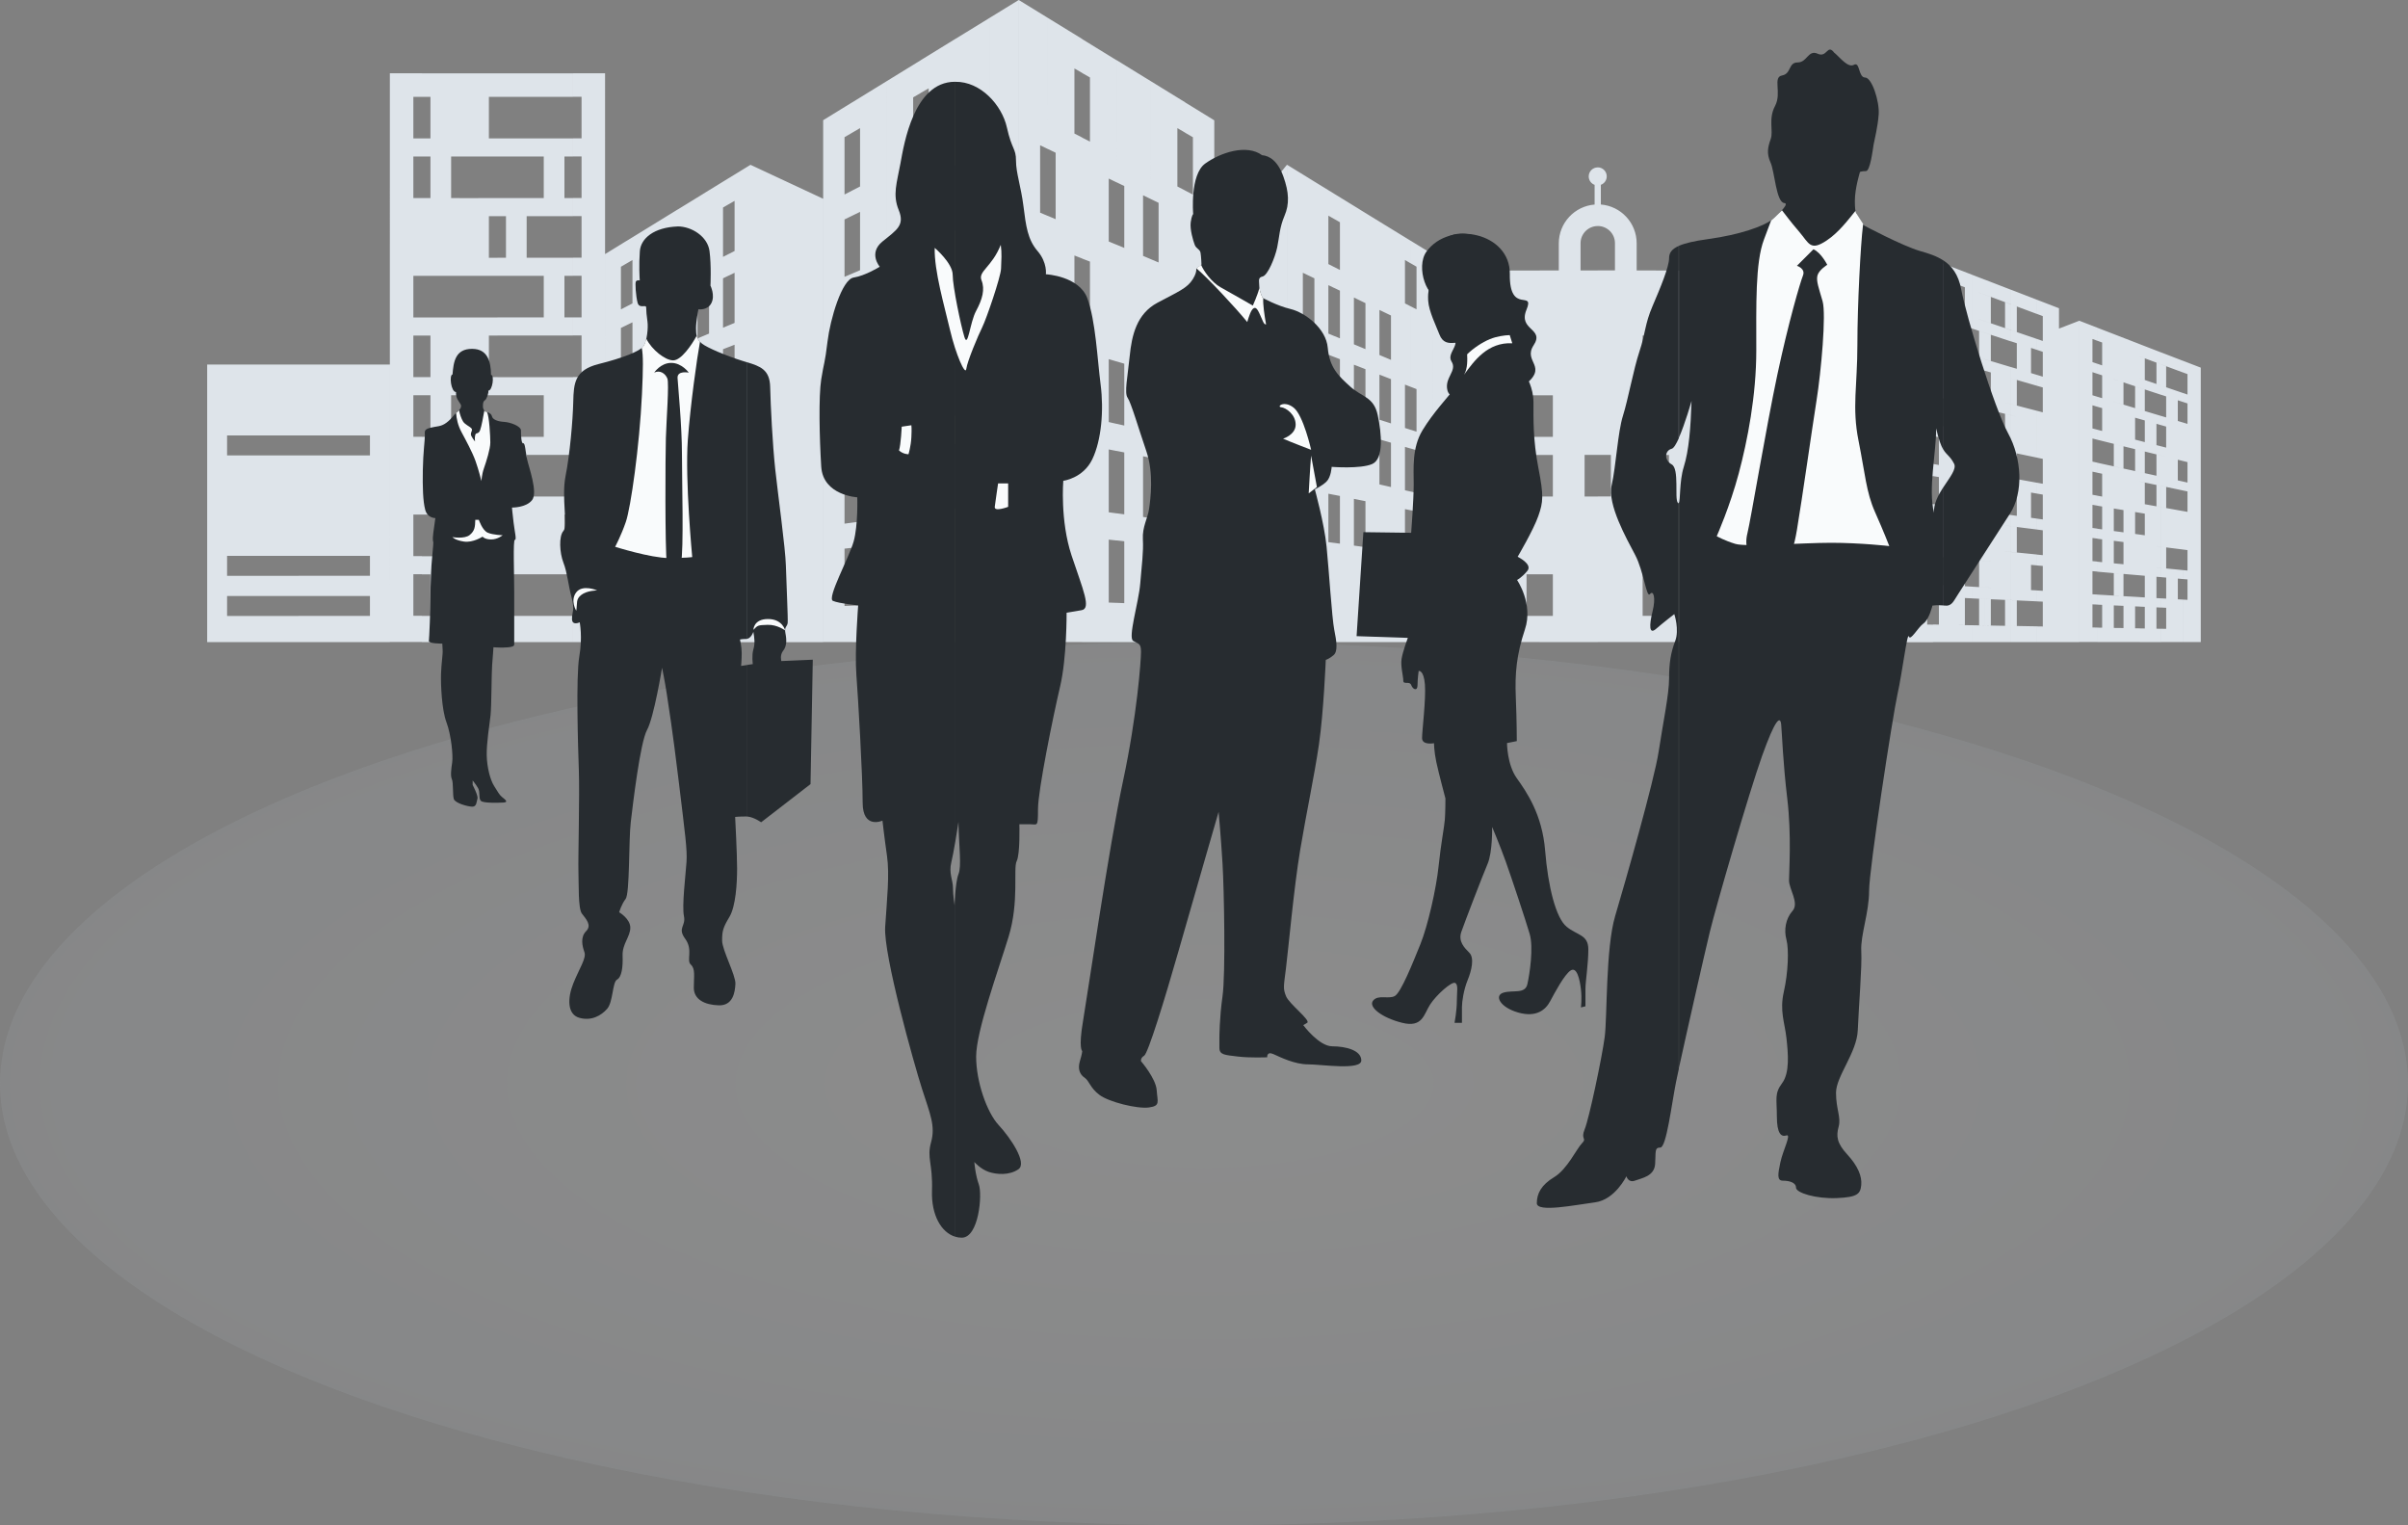 <?xml version="1.0" encoding="UTF-8"?>
<svg id="Layer_2" data-name="Layer 2" xmlns="http://www.w3.org/2000/svg" viewBox="0 0 799.92 506.59">
  <rect x="0" y="0" width="799.92" height="506.59" fill="#808080" stroke="none"/>
  <defs>
    <style>
      .cls-1 {
        opacity: .1;
      }

      .cls-2, .cls-3 {
        fill: #f3f6f8;
      }

      .cls-4 {
        fill: #f7f9fb;
      }

      .cls-5 {
        fill: #f2f5f8;
      }

      .cls-6 {
        fill: #f8fbfc;
      }

      .cls-7 {
        fill: #f8fafb;
      }

      .cls-8 {
        fill: #eef2f5;
      }

      .cls-9 {
        fill: #ebeff3;
      }

      .cls-10 {
        fill: #eaeef2;
      }

      .cls-11 {
        fill: #eaeff2;
      }

      .cls-12 {
        fill: #e6ebf0;
      }

      .cls-13 {
        fill: #e9edf1;
      }

      .cls-14 {
        fill: #e9eef2;
      }

      .cls-15 {
        fill: #f5f8f9;
      }

      .cls-16, .cls-17 {
        fill: #e7ecf0;
      }

      .cls-18 {
        fill: #e3e9ee;
      }

      .cls-19 {
        fill: #e3e8ed;
      }

      .cls-20, .cls-21 {
        fill: #e8edf1;
      }

      .cls-22 {
        fill: #edf1f4;
      }

      .cls-23 {
        fill: #e2e7ed;
      }

      .cls-24 {
        fill: #e2e8ed;
      }

      .cls-25 {
        fill: #f0f3f6;
      }

      .cls-26 {
        fill: #f0f4f6;
      }

      .cls-27 {
        fill: #f1f4f7;
      }

      .cls-28 {
        fill: #e5eaef;
      }

      .cls-29 {
        fill: #ecf0f4;
      }

      .cls-30 {
        fill: #e4e9ee;
      }

      .cls-31 {
        fill: #eff3f6;
      }

      .cls-32 {
        fill: #eff2f5;
      }

      .cls-33 {
        fill: #e4eaee;
      }

      .cls-34 {
        fill: #ced6df;
      }

      .cls-35 {
        fill: #ced7df;
      }

      .cls-36 {
        fill: #cdd6de;
      }

      .cls-37 {
        fill: #cdd6df;
      }

      .cls-38 {
        fill: #d2dae2;
      }

      .cls-39 {
        fill: #d8dfe6;
      }

      .cls-40 {
        fill: #ccd5de;
      }

      .cls-41 {
        fill: #cbd4dd;
      }

      .cls-42 {
        fill: #cad3dc;
      }

      .cls-43 {
        fill: #cad3dd;
      }

      .cls-44 {
        fill: #c9d2dc;
      }

      .cls-45 {
        fill: #c9d3dc;
      }

      .cls-46 {
        fill: #d0d8e0;
      }

      .cls-47 {
        fill: #c7d0da;
      }

      .cls-48 {
        fill: #c7d1db;
      }

      .cls-49 {
        fill: #dde4e9;
      }

      .cls-50 {
        fill: #dde3e9;
      }

      .cls-51 {
        fill: #dce3e9;
      }

      .cls-52 {
        fill: #dce2e8;
      }

      .cls-53 {
        fill: #d1d9e1;
      }

      .cls-54 {
        fill: #cfd7e0;
      }

      .cls-55 {
        fill: #cfd8e0;
      }

      .cls-56 {
        fill: #d0d9e1;
      }

      .cls-57 {
        fill: #d6dee5;
      }

      .cls-58 {
        fill: #dbe2e8;
      }

      .cls-59 {
        fill: #dbe1e8;
      }

      .cls-60 {
        fill: #d9e0e7;
      }

      .cls-61 {
        fill: #d9e0e6;
      }

      .cls-62 {
        fill: #d6dde4;
      }

      .cls-63 {
        fill: #d4dbe3;
      }

      .cls-64 {
        fill: #dae1e7;
      }

      .cls-65 {
        fill: #d4dce3;
      }

      .cls-66 {
        fill: #dfe5ea;
      }

      .cls-67 {
        fill: #dfe5eb;
      }

      .cls-68 {
        fill: #d7dee5;
      }

      .cls-69 {
        fill: #d3dbe3;
      }

      .cls-70 {
        fill: #d3dbe2;
      }

      .cls-71 {
        fill: #c6d0da;
      }

      .cls-72 {
        fill: #e1e7ec;
      }

      .cls-73 {
        fill: #e0e6eb;
      }

      .cls-74 {
        fill: #e0e6ec;
      }

      .cls-75 {
        fill: #c8d1db;
      }

      .cls-76 {
        fill: #c8d2db;
      }

      .cls-77, .cls-78 {
        fill: #dee4ea;
      }

      .cls-79 {
        fill: #d5dde4;
      }

      .cls-80 {
        fill: #d5dce4;
      }

      .cls-81 {
        fill: #f7fafb;
      }

      .cls-81, .cls-82, .cls-83, .cls-84, .cls-85, .cls-3, .cls-86, .cls-78, .cls-87, .cls-88, .cls-21, .cls-17, .cls-89, .cls-90, .cls-91, .cls-92 {
        fill-rule: evenodd;
      }

      .cls-82 {
        fill: #f9fbfc;
      }

      .cls-83 {
        fill: #f2f5f7;
      }

      .cls-84 {
        fill: #f6f8fa;
      }

      .cls-85 {
        fill: #f6f9fa;
      }

      .cls-86 {
        fill: #272c30;
      }

      .cls-87 {
        fill: #ebf0f3;
      }

      .cls-88 {
        fill: #f1f5f7;
      }

      .cls-89 {
        fill: #f5f8fa;
      }

      .cls-90 {
        fill: #f4f7f9;
      }

      .cls-91 {
        fill: #e6ebef;
      }

      .cls-92 {
        fill: #ecf0f3;
      }
    </style>
  </defs>
  <g id="Capa_1" data-name="Capa 1">
    <g>
      <g class="cls-1">
        <ellipse class="cls-71" cx="399.96" cy="359.92" rx="399.96" ry="146.67"/>
        <ellipse class="cls-47" cx="399.96" cy="359.92" rx="396.66" ry="145.46"/>
        <ellipse class="cls-48" cx="399.96" cy="359.92" rx="393.36" ry="144.25"/>
        <ellipse class="cls-75" cx="399.96" cy="359.92" rx="390.05" ry="143.03"/>
        <ellipse class="cls-76" cx="399.96" cy="359.92" rx="386.75" ry="141.82"/>
        <ellipse class="cls-44" cx="399.96" cy="359.92" rx="383.45" ry="140.61"/>
        <ellipse class="cls-45" cx="399.96" cy="359.92" rx="380.15" ry="139.4"/>
        <ellipse class="cls-42" cx="399.96" cy="359.92" rx="376.84" ry="138.19"/>
        <ellipse class="cls-43" cx="399.96" cy="359.92" rx="373.54" ry="136.98"/>
        <ellipse class="cls-41" cx="399.96" cy="359.92" rx="370.24" ry="135.77"/>
        <ellipse class="cls-41" cx="399.96" cy="359.92" rx="366.94" ry="134.56"/>
        <ellipse class="cls-40" cx="399.96" cy="359.92" rx="363.63" ry="133.35"/>
        <ellipse class="cls-40" cx="399.96" cy="359.92" rx="360.33" ry="132.14"/>
        <ellipse class="cls-36" cx="399.96" cy="359.92" rx="357.03" ry="130.92"/>
        <ellipse class="cls-37" cx="399.96" cy="359.92" rx="353.73" ry="129.71"/>
        <ellipse class="cls-34" cx="399.96" cy="359.92" rx="350.43" ry="128.5"/>
        <ellipse class="cls-35" cx="399.96" cy="359.92" rx="347.12" ry="127.29"/>
        <ellipse class="cls-54" cx="399.96" cy="359.92" rx="343.82" ry="126.08"/>
        <ellipse class="cls-55" cx="399.96" cy="359.92" rx="340.52" ry="124.87"/>
        <ellipse class="cls-46" cx="399.96" cy="359.92" rx="337.22" ry="123.66"/>
        <ellipse class="cls-56" cx="399.96" cy="359.92" rx="333.91" ry="122.45"/>
        <ellipse class="cls-53" cx="399.96" cy="359.92" rx="330.61" ry="121.24"/>
        <ellipse class="cls-53" cx="399.96" cy="359.92" rx="327.31" ry="120.03"/>
        <ellipse class="cls-38" cx="399.96" cy="359.92" rx="324.01" ry="118.82"/>
        <ellipse class="cls-38" cx="399.96" cy="359.92" rx="320.71" ry="117.61"/>
        <ellipse class="cls-70" cx="399.96" cy="359.92" rx="317.4" ry="116.39"/>
        <ellipse class="cls-69" cx="399.96" cy="359.92" rx="314.1" ry="115.18"/>
        <ellipse class="cls-63" cx="399.96" cy="359.92" rx="310.8" ry="113.97"/>
        <ellipse class="cls-65" cx="399.96" cy="359.92" rx="307.5" ry="112.76"/>
        <ellipse class="cls-80" cx="399.96" cy="359.92" rx="304.19" ry="111.55"/>
        <ellipse class="cls-79" cx="399.96" cy="359.92" rx="300.89" ry="110.34"/>
        <ellipse class="cls-62" cx="399.96" cy="359.92" rx="297.59" ry="109.13"/>
        <ellipse class="cls-57" cx="399.96" cy="359.92" rx="294.29" ry="107.92"/>
        <ellipse class="cls-68" cx="399.96" cy="359.92" rx="290.99" ry="106.71"/>
        <ellipse class="cls-68" cx="399.96" cy="359.92" rx="287.68" ry="105.5"/>
        <ellipse class="cls-39" cx="399.96" cy="359.92" rx="284.38" ry="104.28"/>
        <ellipse class="cls-39" cx="399.96" cy="359.92" rx="281.08" ry="103.07"/>
        <ellipse class="cls-61" cx="399.96" cy="359.92" rx="277.78" ry="101.86"/>
        <ellipse class="cls-60" cx="399.96" cy="359.92" rx="274.47" ry="100.65"/>
        <ellipse class="cls-64" cx="399.96" cy="359.92" rx="271.17" ry="99.44"/>
        <ellipse class="cls-64" cx="399.96" cy="359.92" rx="267.87" ry="98.23"/>
        <ellipse class="cls-59" cx="399.96" cy="359.92" rx="264.57" ry="97.02"/>
        <ellipse class="cls-58" cx="399.96" cy="359.92" rx="261.26" ry="95.81"/>
        <ellipse class="cls-52" cx="399.96" cy="359.92" rx="257.96" ry="94.6"/>
        <ellipse class="cls-51" cx="399.96" cy="359.92" rx="254.66" ry="93.38"/>
        <ellipse class="cls-50" cx="399.96" cy="359.92" rx="251.36" ry="92.17"/>
        <ellipse class="cls-49" cx="399.96" cy="359.92" rx="248.06" ry="90.96"/>
        <ellipse class="cls-77" cx="399.96" cy="359.92" rx="244.75" ry="89.75"/>
        <ellipse class="cls-77" cx="399.96" cy="359.92" rx="241.45" ry="88.54"/>
        <ellipse class="cls-66" cx="399.96" cy="359.92" rx="238.15" ry="87.33"/>
        <ellipse class="cls-67" cx="399.96" cy="359.92" rx="234.85" ry="86.12"/>
        <ellipse class="cls-73" cx="399.96" cy="359.92" rx="231.54" ry="84.91"/>
        <ellipse class="cls-74" cx="399.96" cy="359.92" rx="228.24" ry="83.7"/>
        <ellipse class="cls-72" cx="399.96" cy="359.92" rx="224.94" ry="82.49"/>
        <ellipse class="cls-72" cx="399.96" cy="359.92" rx="221.64" ry="81.28"/>
        <ellipse class="cls-23" cx="399.96" cy="359.92" rx="218.34" ry="80.07"/>
        <ellipse class="cls-24" cx="399.96" cy="359.92" rx="215.03" ry="78.85"/>
        <ellipse class="cls-19" cx="399.96" cy="359.92" rx="211.73" ry="77.64"/>
        <ellipse class="cls-18" cx="399.96" cy="359.92" rx="208.43" ry="76.43"/>
        <ellipse class="cls-30" cx="399.96" cy="359.92" rx="205.13" ry="75.22"/>
        <ellipse class="cls-33" cx="399.96" cy="359.92" rx="201.82" ry="74.01"/>
        <ellipse class="cls-28" cx="399.96" cy="359.92" rx="198.52" ry="72.8"/>
        <ellipse class="cls-28" cx="399.96" cy="359.92" rx="195.22" ry="71.59"/>
        <path class="cls-91" d="m399.96,289.54c105.99,0,191.92,31.51,191.92,70.38s-85.92,70.38-191.92,70.38-191.92-31.51-191.92-70.38,85.92-70.38,191.92-70.38Z"/>
        <ellipse class="cls-12" cx="399.96" cy="359.92" rx="188.62" ry="69.17"/>
        <path class="cls-17" d="m399.96,291.96c102.35,0,185.31,30.42,185.31,67.95s-82.97,67.96-185.31,67.96-185.31-30.42-185.31-67.96,82.97-67.95,185.31-67.95Z"/>
        <ellipse class="cls-16" cx="399.96" cy="359.92" rx="182.01" ry="66.74"/>
        <path class="cls-21" d="m399.96,294.38c98.7,0,178.71,29.34,178.71,65.53s-80.01,65.53-178.71,65.53-178.71-29.34-178.71-65.53,80.01-65.53,178.71-65.53Z"/>
        <ellipse class="cls-20" cx="399.96" cy="359.92" rx="175.41" ry="64.32"/>
        <ellipse class="cls-13" cx="399.96" cy="359.92" rx="172.1" ry="63.11"/>
        <ellipse class="cls-14" cx="399.96" cy="359.92" rx="168.8" ry="61.9"/>
        <ellipse class="cls-10" cx="399.96" cy="359.92" rx="165.5" ry="60.69"/>
        <ellipse class="cls-11" cx="399.96" cy="359.92" rx="162.2" ry="59.48"/>
        <ellipse class="cls-9" cx="399.96" cy="359.92" rx="158.89" ry="58.27"/>
        <path class="cls-87" d="m399.96,302.86c85.93,0,155.59,25.54,155.59,57.06s-69.66,57.06-155.59,57.06-155.59-25.54-155.59-57.06,69.66-57.06,155.59-57.06Z"/>
        <path class="cls-92" d="m399.96,304.07c84.11,0,152.29,25,152.29,55.84s-68.18,55.85-152.29,55.85-152.29-25-152.29-55.85,68.18-55.84,152.29-55.84Z"/>
        <ellipse class="cls-29" cx="399.96" cy="359.92" rx="148.99" ry="54.63"/>
        <ellipse class="cls-22" cx="399.96" cy="359.92" rx="145.69" ry="53.42"/>
        <ellipse class="cls-22" cx="399.96" cy="359.92" rx="142.38" ry="52.21"/>
        <ellipse class="cls-8" cx="399.96" cy="359.92" rx="139.08" ry="51"/>
        <ellipse class="cls-8" cx="399.96" cy="359.92" rx="135.78" ry="49.79"/>
        <ellipse class="cls-32" cx="399.96" cy="359.92" rx="132.48" ry="48.58"/>
        <ellipse class="cls-31" cx="399.96" cy="359.92" rx="129.17" ry="47.37"/>
        <ellipse class="cls-25" cx="399.96" cy="359.92" rx="125.87" ry="46.16"/>
        <ellipse class="cls-26" cx="399.96" cy="359.92" rx="122.57" ry="44.95"/>
        <ellipse class="cls-27" cx="399.96" cy="359.92" rx="119.27" ry="43.74"/>
        <path class="cls-88" d="m399.96,317.39c64.05,0,115.97,19.04,115.97,42.52s-51.92,42.53-115.97,42.53-115.97-19.04-115.97-42.53,51.92-42.52,115.97-42.52Z"/>
        <path class="cls-83" d="m399.96,318.6c62.22,0,112.66,18.5,112.66,41.31s-50.44,41.31-112.66,41.31-112.66-18.5-112.66-41.31,50.44-41.31,112.66-41.31Z"/>
        <ellipse class="cls-5" cx="399.96" cy="359.92" rx="109.36" ry="40.1"/>
        <path class="cls-3" d="m399.96,321.03c58.58,0,106.06,17.41,106.06,38.89s-47.48,38.89-106.06,38.89-106.06-17.41-106.06-38.89,47.48-38.89,106.06-38.89Z"/>
        <ellipse class="cls-2" cx="399.96" cy="359.92" rx="102.76" ry="37.68"/>
        <path class="cls-90" d="m399.96,323.45c54.93,0,99.45,16.33,99.45,36.47s-44.53,36.47-99.45,36.47-99.45-16.33-99.45-36.47,44.53-36.47,99.45-36.47Z"/>
        <path class="cls-90" d="m399.96,324.66c53.1,0,96.15,15.79,96.15,35.26s-43.05,35.26-96.15,35.26-96.15-15.79-96.15-35.26,43.05-35.26,96.15-35.26Z"/>
        <ellipse class="cls-15" cx="399.96" cy="359.92" rx="92.85" ry="34.05"/>
        <path class="cls-89" d="m399.96,327.08c49.45,0,89.55,14.7,89.55,32.84s-40.09,32.84-89.55,32.84-89.55-14.7-89.55-32.84,40.09-32.84,89.55-32.84Z"/>
        <path class="cls-84" d="m399.96,328.29c47.63,0,86.25,14.16,86.25,31.63s-38.61,31.63-86.25,31.63-86.24-14.16-86.24-31.63,38.61-31.63,86.24-31.63Z"/>
        <path class="cls-85" d="m399.96,329.5c45.81,0,82.94,13.62,82.94,30.42s-37.13,30.42-82.94,30.42-82.94-13.62-82.94-30.42,37.13-30.42,82.94-30.42Z"/>
        <ellipse class="cls-4" cx="399.96" cy="359.92" rx="79.64" ry="29.2"/>
        <path class="cls-81" d="m399.96,331.92c42.16,0,76.34,12.53,76.34,27.99s-34.18,27.99-76.34,27.99-76.34-12.53-76.34-27.99,34.18-27.99,76.34-27.99Z"/>
        <ellipse class="cls-7" cx="399.96" cy="359.92" rx="73.04" ry="26.78"/>
        <ellipse class="cls-6" cx="399.96" cy="359.92" rx="69.73" ry="25.57"/>
        <path class="cls-82" d="m399.96,384.28c36.59,0,66.43-10.94,66.43-24.36s-29.84-24.36-66.43-24.36-66.43,10.94-66.43,24.36,29.84,24.36,66.43,24.36Z"/>
      </g>
      <path class="cls-78" d="m725.06,213.25v-14.11c.54.03,1.07.06,1.61.09v-6.79c-.54-.04-1.07-.09-1.61-.13v-2.97l1.61.16v-6.79c-.54-.07-1.07-.14-1.61-.21v-12.78l1.61.29v-6.79l-1.61-.33v-2.97c.54.12,1.07.24,1.61.36v-6.79l-1.61-.4v-12.79c.54.16,1.07.32,1.61.49v-6.79c-.54-.18-1.07-.35-1.61-.53v-2.97l1.61.55v-6.79l-1.61-.6v-3.87l6.02,2.32v91.13h-6.02Zm0-93.45v3.87c-2.36-.88-4.73-1.75-7.09-2.62v-3.98l7.09,2.73h0Zm0,10.7c-2.36-.81-4.73-1.62-7.09-2.43v-7.03c.53.2,1.07.39,1.61.58v7c-.54-.18-1.07-.36-1.61-.55v3.06l1.61.53v6.98l-1.61-.48v3.06c.53.16,1.07.31,1.61.46v6.99c-.54-.14-1.07-.28-1.61-.42v3.06l1.61.4v6.99l-1.61-.35v-7.03c.53.13,1.07.26,1.61.39v6.99l-1.61-.35v3.05c2.36.49,4.72.99,7.09,1.48v-2.97c-.54-.12-1.07-.24-1.61-.35v-6.87l1.61.4v-12.79l-1.61-.48v-6.87c.54.17,1.07.35,1.61.52v-2.97h0Zm0,39.22v12.78c-1.18-.15-2.36-.29-3.54-.44-1.18-.15-2.36-.3-3.54-.45v7.03l1.61.16v-6.99c-.54-.06-1.07-.13-1.61-.2v-13.16c.53.1,1.07.19,1.61.28v-6.98l-1.61-.33v7.03c2.36.42,4.72.85,7.09,1.28h0Zm0,19.62l-3.54-.35-3.54-.35v3.06l1.61.14v6.98c-.54-.03-1.07-.06-1.61-.09v3.06c.53.02,1.07.05,1.61.08v6.99l-1.61-.03v4.42h7.09v-14.11c-.54-.03-1.07-.06-1.61-.09v-6.88c.54.05,1.07.1,1.61.14v-2.97Zm-7.09-72.28v3.98h0c-2.36-.87-4.72-1.75-7.09-2.62v7.24c2.36.81,4.73,1.61,7.09,2.42h0s0-7.03,0-7.03c-.54-.2-1.07-.4-1.61-.6v7.09c.54.19,1.07.37,1.61.55v3.06c-2.37-.78-4.73-1.55-7.09-2.33v7.22l1.61.48v-7.18l-1.61-.53v-3.14c.54.18,1.07.36,1.61.54v-7.19l-1.61-.59v-4.09l7.09,2.74h0Zm0,21.11c-2.36-.71-4.73-1.42-7.09-2.13v3.15c.54.15,1.07.31,1.61.46v7.19c-.53-.14-1.07-.28-1.61-.42v3.15c.54.13,1.07.26,1.61.39v7.19l-1.61-.35v-7.23c2.36.59,4.73,1.17,7.09,1.75v-3.06c-.54-.14-1.07-.28-1.61-.42v-7.08c.54.16,1.07.31,1.61.47v-3.06h0Zm0,13.16l-1.61-.4v7.08l1.61.35v3.05h0c-2.36-.49-4.72-.98-7.09-1.47v-3.14l7.09,1.56v-7.03h0Zm0,10.09v7.03h0c-2.36-.42-4.72-.84-7.09-1.27v3.15c.54.09,1.07.18,1.61.27v7.19l-1.61-.23v13.53l1.61.14v7.19l-1.61-.09v3.15c.54.02,1.07.05,1.61.07v7.19l-1.61-.03v4.55h7.09v-4.42l-1.61-.03v-7.08c.54.03,1.07.05,1.61.07v-3.06l-1.61-.1v-7.08c.54.04,1.07.09,1.61.13v-3.06l-1.61-.16v-7.08c.54.07,1.07.14,1.61.21v-13.16c-.54-.1-1.07-.2-1.61-.29v-7.08l1.61.34h0Zm0,20.19v7.03l-1.61-.16v-7.08l1.61.21h0Zm-7.09-14.43l1.61.29v-7.18l-1.61-.34v7.23Zm0-52.85v4.09l-1.61-.59v7.28c.54.19,1.07.37,1.61.55v3.14l-1.61-.53v7.28l1.61.48v-7.22h0c-1.18-.39-2.36-.78-3.54-1.17v-14.68l3.54,1.37h0Zm0,4.09l-1.61-.59v7.28l1.61.55v-7.24h0Zm0,17.62h0l-3.54-1.07v13.73h0l3.54.88v7.23l-1.61-.35v-7.28c.54.13,1.07.26,1.61.4v-3.15c-.54-.14-1.07-.28-1.61-.42v-7.28c.54.16,1.07.31,1.61.47v-3.15h0Zm0,20.77v3.14l-1.61-.34v7.28l1.61.29v3.15c-.54-.09-1.07-.18-1.61-.27v7.28l1.61.22v13.53l-3.54-.3v-34.76h0l3.54.78h0Zm0,3.14l-1.61-.34v7.28l1.61.29v-7.23h0Zm0,38.37v3.15c-.54-.02-1.07-.05-1.61-.07v7.27l1.61.03v4.55h-3.54v-15.14l3.54.21Zm-3.54-85.36v14.68c-1.18-.39-2.36-.78-3.54-1.17v-14.88l3.54,1.37h0Zm0,22.01l-3.54-1.07v-7.43c.53.18,1.07.36,1.61.54v7.39c-.54-.17-1.07-.33-1.61-.49v13.91c.53.14,1.07.27,1.61.41v7.38c-.54-.12-1.07-.24-1.61-.36v-7.42l3.54.88v-13.73h0Zm0,21.06v34.76l-3.54-.31v7.43l1.61.1v-7.39c-.54-.05-1.07-.1-1.61-.14v-3.23l1.61.16v-7.38l-1.61-.21v-3.23l1.61.22v-7.39l-1.61-.27v-13.89l3.54.78h0Zm0,42.09l-3.54-.21v3.24c.53.02,1.07.05,1.61.07v7.38l-1.61-.03v4.67h3.54v-15.14Zm-3.54-86.52v14.88l-1.61-.53v7.47l1.61.48v-7.43l-1.61-.53v7.47c.54.16,1.07.33,1.61.49v13.91c-.54-.14-1.07-.27-1.61-.41v7.48c.54.12,1.07.24,1.61.35v-7.42l-7.09-1.76v-3.33l1.61.42v-7.59c-.54-.16-1.07-.31-1.61-.46v-3.32l1.61.48v-7.59l-1.61-.53v-3.32c.54.18,1.07.36,1.61.55v-7.6l-1.61-.59v-4.32l7.09,2.74h0Zm0,43.65c-2.36-.52-4.73-1.04-7.09-1.56v3.32c.54.11,1.07.22,1.61.33v7.59l-1.61-.29v3.32c.54.09,1.07.18,1.61.27v7.6l-1.61-.22v3.32c.54.07,1.07.13,1.61.2v7.59l-1.61-.16v3.32c2.36.21,4.73.41,7.09.62h0v7.43l-1.61-.1v-7.47c.54.04,1.07.09,1.61.13v-3.23l-1.61-.16v-7.48l1.61.21v-3.23l-1.61-.22v-7.49l1.61.27v-13.89h0Zm0,42.66v3.24c-.54-.02-1.07-.05-1.61-.07v7.48c.54,0,1.07.01,1.61.02v4.67h-7.09v-4.8c.54,0,1.07.02,1.61.03v-7.59c-.54-.02-1.07-.04-1.61-.07v-3.33c2.36.14,4.73.27,7.09.41h0Zm-27.15,15.35h14.05v-106.72l-6.72,2.6v-6.76l-7.33-2.83v4.71l1.95.73v8.26l-1.95-.67v3.62c.65.22,1.3.43,1.95.65v8.26c-.65-.2-1.3-.4-1.95-.6v3.62l1.95.56v8.26l-1.95-.51v15.56l1.95.41v8.26l-1.95-.35v3.62l1.95.33v8.26l-1.95-.27v3.62c.65.08,1.3.17,1.95.25v8.26l-1.95-.19v3.61c.65.06,1.3.11,1.95.16v8.26c-.65-.04-1.3-.08-1.95-.12v3.63l1.95.09v8.25l-1.95-.03v5.23h0Zm20.06-104.4v4.32l-1.61-.59v7.68c.54.19,1.07.37,1.61.55v3.32l-1.61-.53v7.67c.54.16,1.07.33,1.61.49v3.32c-.54-.15-1.07-.31-1.61-.47v7.68l1.61.42v3.33l-1.61-.4v7.67l1.61.35v3.32c-.54-.11-1.07-.22-1.61-.33v7.67l1.61.29v3.32c-.54-.09-1.07-.18-1.61-.27v7.68l1.61.22v3.32c-.54-.07-1.07-.13-1.61-.2v7.67l1.61.16v3.32l-1.61-.14v7.68l1.61.09v3.33c-.54-.02-1.07-.05-1.61-.07v7.67c.54.01,1.07.02,1.61.03v4.8h-6.02v-106.72l6.02,2.33Zm-28.69,104.4h8.62v-5.23c-2.87-.05-5.75-.1-8.62-.15v5.38h0Zm8.62-113.71l-8.62-3.33v4.85c2.87,1.06,5.75,2.13,8.62,3.2v-4.71h0Zm0,13.03v3.62c-.65-.22-1.3-.43-1.95-.64v8.36c.65.19,1.3.39,1.95.59v3.62c-1.44-.41-2.87-.83-4.31-1.25-1.44-.42-2.88-.83-4.31-1.25v-3.72l1.95.58v-8.49l-1.95-.64v-3.72c.65.22,1.3.44,1.95.66v-8.52c-.65-.23-1.3-.47-1.95-.71v8.56c2.87.98,5.75,1.97,8.62,2.95h0Zm0,23.86c-1.44-.37-2.88-.74-4.31-1.12-1.44-.38-2.88-.76-4.31-1.14v-8.55c.65.19,1.3.38,1.95.56v8.51c-.65-.17-1.3-.34-1.95-.51v3.73l1.95.48v8.51l-1.95-.43v-8.55c.65.16,1.3.32,1.95.47v8.51l-1.95-.43v3.71c2.87.6,5.75,1.21,8.62,1.8v-15.56h0Zm0,23.87v3.62l-1.95-.33v8.38l1.95.27v3.62c-1.44-.18-2.87-.36-4.31-.54-1.44-.18-2.88-.37-4.31-.55v8.55l1.95.19v-8.5c-.65-.08-1.3-.16-1.95-.24v-3.72l1.95.27v-8.52l-1.95-.32v-3.72c.65.12,1.3.24,1.95.35v-8.49l-1.95-.41v8.55c2.87.51,5.75,1.04,8.62,1.56h0Zm0,23.87v3.61c-.65-.06-1.3-.11-1.95-.17v8.38c.65.03,1.3.07,1.95.1v3.63c-2.87-.13-5.75-.27-8.62-.4v8.55l1.95.04v-8.51c-.65-.03-1.3-.06-1.95-.09v-16.01l4.31.43,4.31.43Zm-17.25,29.09h8.62v-5.38l-4.31-.08-4.31-.08v-8.79l4.31.2,4.31.2v8.55l-1.95-.04v-8.61c.65.03,1.3.06,1.95.09v-16.01l-1.95-.19v-8.61c.65.08,1.3.17,1.95.25v-3.72l-8.62-1.21v-8.8c.65.11,1.3.21,1.95.33v8.75l-1.95-.27v16.46l1.95.17v8.75l-1.95-.12v3.84c.65.03,1.3.06,1.95.08v8.75l-1.95-.04v5.53h0Zm8.62-117.04l-8.62-3.33v4.99c2.87,1.06,5.75,2.13,8.62,3.19h0s0-4.85,0-4.85h0Zm0,4.85v8.56h0c-2.87-.98-5.75-1.96-8.62-2.94v-8.8l1.95.72v8.75c-.65-.22-1.3-.44-1.95-.66v3.83l1.95.64v8.74l-1.95-.58v-8.79c2.87.95,5.75,1.89,8.62,2.84v-3.72c-.65-.22-1.3-.45-1.95-.67v-8.62c.65.25,1.3.49,1.95.73h0Zm0,20.84c-2.88-.86-5.75-1.73-8.62-2.6v3.83c.65.19,1.3.37,1.95.56v8.75c-.65-.17-1.3-.34-1.95-.51v3.84c.65.16,1.3.32,1.95.48v8.75l-1.95-.43v-8.8c2.87.71,5.75,1.43,8.62,2.14v-3.73c-.65-.17-1.3-.34-1.95-.52v-8.61c.65.19,1.3.38,1.95.57v8.55c-.65-.17-1.3-.34-1.95-.51v-8.61c.65.19,1.3.38,1.95.57v-3.72h0Zm0,16.02c-.65-.16-1.3-.32-1.95-.49v8.61l1.95.43v3.71h0c-2.87-.6-5.75-1.19-8.62-1.79v-3.82c2.87.63,5.75,1.26,8.62,1.89v-8.55h0Zm0,12.27l-1.95-.41v8.61c.65.12,1.3.24,1.95.36v3.72c-2.88-.48-5.75-.96-8.62-1.44v-3.83c2.87.52,5.75,1.03,8.62,1.54h0v-8.55h0Zm0,24.57v8.55l-1.95-.19v-8.61l1.95.25h0Zm-8.62,20.33v-8.8c.65.06,1.3.11,1.95.16v8.75l-1.95-.12h0Zm0-37.89l1.95.35v-8.74l-1.95-.41v8.8Zm-4.31,56.06h4.31v-5.53l-1.95-.04v-8.84c.65.03,1.3.05,1.95.08v-3.84l-4.31-.25v3.89l4.31.2v8.79l-4.31-.08v5.61h0Zm4.31-120.37l-4.31-1.66v17.87c1.44.48,2.87.95,4.31,1.42h0v8.79l-1.95-.58v-8.86l1.95.64v-3.83c-.65-.22-1.3-.45-1.95-.67v-8.86l1.95.72v8.8l-1.95-.67v-8.86l1.95.72v-4.99h0Zm0,26.42v3.83c-.65-.19-1.3-.38-1.95-.57v8.86c.65.17,1.3.34,1.95.51v3.84c-.65-.16-1.3-.32-1.95-.48v8.86l1.95.43v-8.8l-4.31-1.07v-16.7l4.31,1.3h0Zm0,25.27c-1.44-.32-2.88-.63-4.31-.95v16.68l4.31.72h0v8.8h0l-4.31-.6v16.69l4.31.37v-16.46l-1.95-.27v-8.86c.65.11,1.3.22,1.95.32v-3.83l-1.95-.35v-8.86l1.95.41v-3.82h0Zm0,3.82v8.8l-1.95-.35v-8.86l1.95.41h0Zm0,37.89v8.8l-1.95-.12v-8.86c.65.06,1.3.12,1.95.17Zm-8.62,26.97h4.31v-5.61l-4.31-.07v5.68h0Zm4.31-122.04l-4.31-1.66v5.12l1.95.72v9c-.65-.22-1.3-.45-1.95-.67v3.93c1.44.47,2.87.95,4.31,1.43v-17.87h0Zm0,26.78v16.7h0l-4.31-1.07v9.03c.65.14,1.3.29,1.95.44v-8.99c-.65-.16-1.3-.33-1.95-.49v-16.92c.65.2,1.3.4,1.95.6v-8.99c-.65-.22-1.3-.44-1.95-.65v9.04l4.31,1.3h0Zm0,25.62h0l-4.31-.95v16.91c1.44.24,2.87.48,4.31.73v-16.68h0Zm0,25.6v16.69l-4.31-.37v9.04l4.31.25v3.89l-4.31-.2v9.04c.65.01,1.3.02,1.95.04v-8.99c-.65-.03-1.3-.06-1.95-.09v-3.95l1.95.12v-8.99c-.65-.06-1.3-.12-1.95-.17v-16.9l1.95.27v-9l-1.95-.33v9.05c1.44.2,2.87.4,4.31.6Zm-12.94,44.03h8.63v-5.68l-1.95-.03v-9.1l1.95.09v9.04c-.65-.01-1.3-.02-1.95-.03v-9.1c.65.03,1.3.06,1.95.09v-3.95l-1.95-.12v-9.09c.65.05,1.3.11,1.95.16v-16.9l-1.95-.27v-9.12l1.95.33v9.05l-1.95-.27v-9.12l1.95.33v-16.91c-2.88-.64-5.75-1.27-8.63-1.9v4.04c.65.13,1.3.27,1.95.4v9.23l-1.95-.35v4.04c.65.11,1.3.21,1.95.32v9.25l-1.95-.27v4.04c.65.08,1.3.16,1.95.25v9.23l-1.95-.19v4.04c2.87.25,5.75.5,8.62.75h0v9.04h0c-2.87-.17-5.75-.33-8.62-.5v4.05c.65.03,1.3.06,1.95.08v9.23c-.65-.01-1.3-.02-1.95-.03v5.84h0Zm8.63-123.7v5.12c-.65-.24-1.3-.49-1.95-.73v9.12c.65.22,1.3.44,1.95.67v3.93l-1.95-.64v9.09l1.95.59v-9.04c-.65-.22-1.3-.43-1.95-.65v9.09c.65.2,1.3.4,1.95.6v16.92c-.65-.17-1.3-.33-1.95-.49v9.1c.65.14,1.3.29,1.95.43v-9.03l-8.63-2.14v-4.06l1.95.51v-9.23c-.65-.19-1.3-.37-1.95-.56v-4.04c.65.2,1.3.39,1.95.59v-9.23l-1.95-.64v-18.6l8.63,3.33Zm-15.95-6.16l-7.32,2.83v5.26l1.95-.72v9.35c-.65.23-1.3.45-1.95.67v4.04l1.95-.64v9.34c-.65.2-1.3.4-1.95.6v4.04c.65-.19,1.3-.37,1.95-.57v9.35l-1.95.51v4.06l1.95-.49v9.34l-1.95.43v4.04c.65-.13,1.3-.27,1.95-.4v9.34l-1.95.35v17.38c.65-.08,1.3-.16,1.95-.25v9.34l-1.95.19v4.04l1.95-.17v9.35l-1.95.11v4.05c.65-.03,1.3-.06,1.95-.08v9.34c-.65.01-1.3.02-1.95.03v5.84h14.64v-5.84c-.65,0-1.3-.02-1.95-.03v-9.34c.65.03,1.3.06,1.95.08v-4.05l-1.95-.11v-9.35l1.95.17v-4.04l-1.95-.19v-9.34c.65.08,1.3.17,1.95.25v-4.04l-1.95-.27v-9.35c.65.11,1.3.22,1.95.33v-4.04l-1.95-.35v-9.34c.65.14,1.3.27,1.95.4v-4.04l-1.95-.43v-9.34l1.95.49v-4.06l-1.95-.51v-9.35c.65.2,1.3.38,1.95.57v-4.04c-.65-.2-1.3-.39-1.95-.6v-9.34l1.95.64v-18.6l-7.32-2.83Zm-7.32,2.83l-8.63,3.33v31.08c.65-.19,1.3-.38,1.95-.57v9.1c-.65.17-1.3.34-1.95.51v3.95c.65-.17,1.3-.33,1.95-.49v9.1c-.65.14-1.3.29-1.95.43v-9.03l8.63-2.14v-4.06l-1.95.51v-9.23c.65-.19,1.3-.37,1.95-.56v-4.04c-.65.2-1.3.39-1.95.59v-9.23l1.95-.64v-4.04c-.65.22-1.3.44-1.95.67v-9.25l1.95-.72v-5.26h0Zm-8.63,127.03v-5.68l1.95-.03v-9.1l-1.95.09v9.04c.65-.01,1.3-.02,1.95-.03v-9.1c-.65.03-1.3.06-1.95.09v-3.95l1.95-.12v-9.09c-.65.05-1.3.11-1.95.16v-16.9l1.95-.27v-9.12l-1.95.33v9.05l1.95-.27v-9.12l-1.95.33v-3.93c.65-.12,1.3-.24,1.95-.36v-9.09l-1.95.41v-3.93c2.88-.64,5.75-1.27,8.63-1.9v4.04c-.65.13-1.3.27-1.95.4v9.23l1.95-.35v17.38c-.65.08-1.3.16-1.95.25v9.23l1.95-.19v4.04c-2.87.25-5.75.5-8.62.75h0v9.04h0c2.87-.17,5.75-.33,8.62-.5v4.05c-.65.03-1.3.06-1.95.08v9.23c.65-.01,1.3-.02,1.95-.03v5.84h-8.63Zm0-123.7l-4.31,1.66v43.49h0l4.31-1.07v9.03c-.65.14-1.3.29-1.95.44v-8.99c.65-.16,1.3-.33,1.95-.49v-3.95c-.65.17-1.3.34-1.95.52v-8.99c.65-.2,1.3-.39,1.95-.58v-31.08h0Zm-4.31,123.7h4.31v-5.68l-4.31.07v5.61h0Zm4.31-70.58v3.93l-1.95.41v8.99c.65-.12,1.3-.24,1.95-.36v3.93c-1.44.24-2.87.48-4.31.73v-16.68h0l4.31-.95h0Zm0,16.91l-1.95.33v9l1.95-.27v16.9c-.65.06-1.3.12-1.95.17v8.99l1.95-.12v3.95c-.65.03-1.3.06-1.95.09v8.99l1.95-.04v-9.04l-4.31.2v-3.89l4.31-.25v-9.04l-4.31.37v-16.69c1.44-.2,2.87-.4,4.31-.6v-9.05Zm-4.31-68.36l-4.31,1.66v4.99l1.95-.72v8.86c-.65.23-1.3.45-1.95.67v3.83l1.95-.64v8.86l-1.95.58v3.83c.65-.19,1.3-.38,1.95-.57v8.86c-.65.17-1.3.34-1.95.51v3.84c.65-.16,1.3-.32,1.95-.48v8.86l-1.95.43v-8.8l4.31-1.07v-43.49h0Zm-4.31,122.04h4.31v-5.61l-4.31.08v-8.79l4.31-.2v-3.89l-4.31.25v3.84c.65-.03,1.3-.06,1.95-.08v8.84l-1.95.04v5.53h0Zm4.31-69.63v16.68l-4.31.72h0v-16.45c1.44-.32,2.88-.63,4.31-.95h0Zm0,25.6l-4.31.6h0v-8.8c.65-.11,1.3-.21,1.95-.32v8.86l-1.95.27v3.83c.65-.08,1.3-.16,1.95-.25v8.86c-.65.07-1.3.13-1.95.19v3.83l4.31-.37v-16.69h0Zm-4.31,25.86v-8.8c.65-.06,1.3-.12,1.95-.17v8.86l-1.95.12h0Zm0-88.41v-8.8l1.95-.72v8.86l-1.95.67Zm0-13.79l-8.62,3.33v4.85h0c2.87-1.06,5.75-2.13,8.62-3.19v8.8c-2.87.98-5.75,1.96-8.62,2.94h0s0-8.55,0-8.55c.65-.24,1.3-.48,1.95-.73v8.62c-.65.23-1.3.45-1.95.67v16c.65-.19,1.3-.38,1.95-.57v8.61c-.65.18-1.3.35-1.95.52v3.73c2.88-.71,5.75-1.42,8.62-2.14v8.8l-1.95.43v-8.75c.65-.16,1.3-.32,1.95-.48v-3.84c-.65.17-1.3.34-1.95.51v-8.75c.65-.19,1.3-.37,1.95-.56v-3.83l-1.95.58v-8.74l1.95-.64v-3.83c-.65.22-1.3.44-1.95.66v-8.75l1.95-.72v-4.99h0Zm-8.62,120.37h8.62v-5.53l-1.95.04v-8.75c.65-.03,1.3-.06,1.95-.08v-3.84l-1.95.12v-8.75l1.95-.17v-3.83c-.65.06-1.3.12-1.95.19v-8.74c.65-.08,1.3-.17,1.95-.25v-3.83l-1.95.27v-8.75c.65-.11,1.3-.22,1.95-.33v8.8l-8.62,1.21v3.72c.65-.08,1.3-.17,1.95-.25v8.61l-1.95.19v-8.55l1.95-.25v8.61l-1.95.19v16.01c.65-.03,1.3-.06,1.95-.09v8.61l-1.95.04v-8.55l4.31-.2,4.31-.2v8.79l-4.31.08-4.31.08v5.38h0Zm8.62-68.68v16.45c-2.87.48-5.75.96-8.62,1.44v-3.72c.65-.12,1.3-.24,1.95-.36v-8.61l-1.95.41v-3.72l1.95-.43v-8.61c-.65.16-1.3.33-1.95.49v8.55c2.88-.63,5.75-1.26,8.62-1.89h0Zm0,41.71v8.8l-1.95.12v-8.75c.65-.05,1.3-.11,1.95-.16Zm-8.62-90.08l-8.62,3.33v4.71c2.88-1.07,5.75-2.14,8.62-3.19v-4.85h0Zm-8.62,117.04h8.62v-5.38c-2.88.05-5.75.1-8.62.15v5.23h0Zm8.62-112.19c-.65.24-1.3.48-1.95.71v8.52c.65-.22,1.3-.44,1.95-.66v16c-.65.19-1.3.38-1.95.56v8.51c.65-.17,1.3-.34,1.95-.51v3.73l-1.95.48v8.51l1.95-.43v-8.55c-.65.16-1.3.32-1.95.47v8.51l1.95-.43v3.72l-1.95.41v8.49c.65-.11,1.3-.23,1.95-.35v3.72l-1.95.32v8.52l1.95-.27v3.72c-.65.08-1.3.16-1.95.24v8.5l1.95-.19v-8.55c-1.44.19-2.88.37-4.31.55-1.44.18-2.87.36-4.31.54v-3.62l1.96-.27v-8.38l-1.96.33v-39.42c.65-.2,1.3-.39,1.96-.58v-8.36c-.65.21-1.3.42-1.96.64v-3.62c2.88-.99,5.75-1.97,8.62-2.95v-8.56h0Zm0,82.25v16.01c-.65.03-1.3.06-1.95.09v8.51l1.95-.04v-8.55c-2.87.13-5.75.26-8.62.4v-3.63c.65-.04,1.3-.07,1.96-.1v-8.38c-.65.06-1.3.12-1.96.17v-3.61l4.31-.43,4.31-.43Zm-8.62-83.77l-7.33,2.83v110.89h7.33v-5.23l-1.95.03v-8.25l1.95-.09v-3.63c-.65.04-1.3.08-1.95.12v-8.26c.65-.05,1.3-.11,1.95-.16v-3.61l-1.95.19v-8.26c.65-.08,1.3-.17,1.95-.25v-3.62l-1.95.27v-8.26l1.95-.33v-39.42c-.65.2-1.3.4-1.95.6v-8.26c.65-.21,1.3-.43,1.95-.65v-3.62l-1.95.67v-8.26l1.95-.73v-4.71h0Zm-23.69,113.71v-28.53h4.37v-13.81h-4.37v-6.01h4.37v-13.81h-4.37v-25.83h4.37v-13.81h-4.37v-21.63h8.74v12.41h7.63v111.03h-16.37Zm0-123.44v21.63h-4.37v13.81h4.37v25.83h-4.37v13.81h4.37v6.01h-4.37v13.81h4.37v28.53h-19.28v-8.7h4.37v-13.81h-4.37v-6.01h4.37v-13.81h-4.37v-6.01h4.37v-13.81h-4.37v-6.01h4.37v-13.81h-4.37v-6.01h4.37v-13.81h-4.37v-21.63h19.28Zm-19.28,0v21.63h-4.37v13.81h4.37v6.01h-4.37v13.81h4.37v6.01h-4.37v13.81h4.37v6.01h-4.37v13.81h4.37v6.01h-4.37v13.81h4.37v8.7h-19.28v-48.35h4.37v-13.81h-4.37v-61.28h5.72v-9.03c0-3.16-2.56-5.71-5.72-5.71h0v-19.48h0c1.65,0,2.99,1.34,2.99,2.99,0,1.29-.81,2.39-1.96,2.81v6.54c6.66.53,11.9,6.1,11.9,12.9v8.99h6.34Zm-19.28-34.23v19.48c-3.16,0-5.71,2.56-5.71,5.71v9.03h5.71v61.28h-4.37v13.81h4.37v48.35h-19.28v-8.7h4.37v-13.81h-4.37v-25.83h4.37v-13.81h-4.37v-6.01h4.37v-13.81h-4.37v-41.46h6.34v-8.99c0-6.8,5.24-12.37,11.9-12.9v-6.54c-1.14-.42-1.96-1.52-1.96-2.81,0-1.65,1.34-2.99,2.99-2.99Zm-19.28,34.23v41.46h-4.37v13.81h4.37v6.01h-4.37v13.81h4.37v25.83h-4.37v13.81h4.37v8.7h-19.28v-8.7h4.37v-13.81h-4.37v-6.01h4.37v-13.81h-4.37v-25.83h4.37v-13.81h-4.37v-6.01h4.37v-13.81h-4.37v-21.63h19.28Zm-19.28,0v21.63h-4.37v13.81h4.37v6.01h-4.37v13.81h4.37v25.83h-4.37v13.81h4.37v6.01h-4.37v13.81h4.37v8.7h-16.37v-111.03h7.63v-12.41h8.74Zm-23.56,123.44h7.19V84.39l-7.19-4.42v7.49l1.92,1.12v14.16c-.64-.33-1.28-.66-1.92-.99v26.73c.64.25,1.28.5,1.92.75v14.14l-1.92-.62v6.22c.64.19,1.28.37,1.92.56v14.17c-.64-.15-1.28-.3-1.92-.44v6.21c.64.13,1.28.26,1.92.38v14.16l-1.92-.26v6.22c.64.07,1.28.14,1.92.21v14.16c-.64-.02-1.28-.05-1.92-.08v8.99Zm0-133.28v7.49l-1.92-1.12v14.41c.64.33,1.28.66,1.92.99v26.73c-.64-.25-1.28-.5-1.92-.75v14.41l1.92.62v6.22c-.64-.19-1.28-.37-1.92-.56v14.41c.64.15,1.28.3,1.92.44v6.21c-.64-.13-1.28-.26-1.92-.39v14.41l1.92.26v6.22c-.64-.07-1.28-.14-1.92-.2v14.41c.64.02,1.28.05,1.92.08v8.99h-8.48v-9.34c.64.03,1.28.06,1.92.08v-14.73c-.64-.06-1.28-.13-1.92-.2v-27.75c.64.15,1.28.29,1.92.44v-14.73c-.64-.19-1.28-.38-1.92-.56v-6.47c.64.21,1.28.42,1.92.63v-14.71c-.64-.25-1.28-.5-1.92-.75v-6.46l1.92.81v-14.73l-1.92-.93v-29.09l8.48,5.21Zm-8.48-5.21v29.09l-1.92-.93v14.97l1.92.81v6.46c-.64-.25-1.28-.5-1.92-.75v14.97c.64.21,1.28.41,1.92.62v6.47c-.64-.19-1.28-.38-1.92-.58v14.98c.64.15,1.28.3,1.92.44v27.75c-.64-.07-1.28-.14-1.92-.21v14.98c.64.02,1.28.05,1.92.08v9.34h-8.48v-31.79l1.92.26v-15.28l-1.92-.38v-28.82c.64.21,1.28.42,1.92.63v-15.27c-.64-.25-1.28-.5-1.92-.75v-6.71c.64.27,1.28.53,1.92.8v-15.28l-1.92-.93v-30.18h0s8.47,5.21,8.47,5.21Zm-8.48-5.21v30.18l-1.92-.93v15.54c.64.27,1.28.53,1.92.8v6.71c-.64-.25-1.28-.49-1.92-.74v15.5c.64.21,1.28.41,1.92.62v28.82l-1.92-.38v15.52l1.92.26v31.79h-8.48v-32.95l1.92.26v-15.84l-1.92-.38v-29.86c.64.21,1.28.42,1.92.63v-15.82c-.64-.25-1.28-.5-1.92-.75v-6.96c.64.27,1.28.53,1.92.79v-15.84c-.64-.3-1.28-.61-1.92-.92v-6.94c.64.33,1.28.66,1.92.98v-15.84c-.64-.36-1.28-.73-1.92-1.1v-8.37l8.48,5.21Zm-8.48-5.21v8.37c-.64-.37-1.28-.74-1.92-1.1v16.08c.64.33,1.28.65,1.92.98v6.94c-.64-.31-1.28-.62-1.92-.92v16.08c.64.27,1.28.54,1.92.81v6.96c-.64-.25-1.28-.5-1.92-.75v16.06c.64.21,1.28.42,1.92.63v29.86l-1.92-.38v16.08l1.92.26v32.95h-8.48v-10.39c.64.03,1.28.05,1.92.07v-16.39c-.64-.07-1.28-.14-1.92-.21v-7.17l1.92.26v-16.41l-1.92-.38v-7.18c.64.15,1.28.29,1.92.44v-16.39l-1.92-.57v-30.91c.64.27,1.28.54,1.92.81v-16.41l-1.92-.93v-32.37l8.48,5.21Zm-8.48-5.21v32.37l-1.92-.93v16.65c.64.27,1.28.53,1.92.8v30.91l-1.92-.57v16.65c.64.15,1.28.3,1.92.44v7.18l-1.92-.38v16.65l1.92.26v7.17c-.64-.07-1.28-.13-1.92-.21v16.65c.64.03,1.28.06,1.92.08v10.39h-7.2V54.71l7.2,4.42h0Zm-41.02,154.12v-12.09c.86.04,1.72.07,2.58.11v-19.04c-.86-.1-1.72-.19-2.58-.29v-8.36l2.58.35v-19.04c-.86-.17-1.72-.34-2.58-.51v-8.36c.86.2,1.72.39,2.58.6v-19.06c-.86-.26-1.72-.51-2.58-.76v-8.37l2.58.83v-19.02c-.86-.34-1.72-.68-2.58-1.01v-35.95c.86.44,1.72.88,2.58,1.33v-19.04l-2.58-1.5v-10.07l9.68,5.95v173.33h-9.68Zm9.68-128.86v128.86h24.15V54.71c-4.03,4.95-8.05,9.89-12.08,14.84-4.02,4.95-8.05,9.89-12.07,14.84Zm-9.68-50.42v10.07l-2.58-1.5v19.38c.86.45,1.72.89,2.58,1.33v35.95c-.86-.34-1.72-.67-2.58-1.01v19.39l2.58.83v8.37c-.86-.25-1.72-.5-2.58-.76v19.38c.86.2,1.72.4,2.58.6v8.36c-.86-.17-1.72-.35-2.58-.53v19.38l2.58.35v8.36c-.86-.09-1.72-.18-2.58-.27v19.39c.86.03,1.72.07,2.58.11v12.09h-11.4v-41.21l2.58.35v-19.81c-.86-.17-1.72-.34-2.58-.51v-66l2.58,1.09v-19.81l-2.58-1.25V26.97l11.4,7.01Zm-11.4-7.01v39.13l-2.58-1.25v20.13l2.58,1.09v66c-.86-.17-1.72-.35-2.58-.53v20.15l2.58.35v41.21h-11.4v-13.04c.86.03,1.72.07,2.58.11v-20.56c-.86-.1-1.72-.19-2.58-.28v-9.01l2.58.35v-20.56l-2.58-.51v-9.01c.86.2,1.72.39,2.58.59v-20.54l-2.58-.77v-38.76c.86.36,1.72.71,2.58,1.08v-20.56l-2.58-1.25V19.96h0s11.4,7.01,11.4,7.01Zm-11.4-7.01v40.59l-2.58-1.25v20.9c.86.36,1.72.72,2.58,1.08v38.76l-2.58-.77v20.9c.86.19,1.72.39,2.58.59v9.01l-2.58-.51v20.88l2.58.35v9.01c-.86-.09-1.72-.18-2.58-.28v20.9c.86.03,1.72.06,2.58.1v13.04h-11.4v-75.12c.86.2,1.72.4,2.58.59v-21.3c-.86-.26-1.72-.51-2.58-.76v-9.35c.86.28,1.72.57,2.58.84v-21.28c-.86-.33-1.72-.67-2.58-1v-40.18c.86.44,1.72.88,2.58,1.32v-21.3c-.86-.49-1.72-.99-2.58-1.48v-11.26c3.8,2.34,7.6,4.67,11.4,7.01Zm-11.4-7.01v11.26c-.86-.5-1.72-.99-2.58-1.48v21.62c.86.44,1.72.88,2.58,1.32v40.18c-.86-.34-1.72-.67-2.58-1v21.6c.86.28,1.72.56,2.58.84v9.35c-.86-.25-1.72-.5-2.58-.75v21.62c.86.2,1.72.41,2.58.6v75.12h-11.4v-13.98c.86.03,1.72.07,2.58.1v-22.05c-.86-.1-1.72-.19-2.58-.28v-41.54c.86.2,1.72.39,2.58.6v-22.05l-2.58-.77v-41.57c.86.36,1.72.72,2.58,1.1v-22.07l-2.58-1.25V5.95l11.4,7Zm-11.4-7v43.54l-2.58-1.25v22.39c.86.36,1.72.72,2.58,1.08v41.57l-2.58-.77v22.39c.86.2,1.72.4,2.58.6v41.54c-.86-.09-1.72-.18-2.58-.28v22.39c.86.04,1.72.08,2.58.11v13.98h-9.68V0l9.68,5.95h0Zm-19.37,207.3h9.68V0l-9.68,5.95v43.54l2.58-1.25v22.39c-.86.36-1.72.72-2.58,1.08v9.68c.86-.34,1.72-.67,2.58-1.01v22.37c-.86.29-1.72.57-2.58.85v9.68l2.58-.77v22.39c-.86.2-1.72.4-2.58.6v41.54c.86-.09,1.72-.18,2.58-.28v22.39c-.86.04-1.72.08-2.58.11v13.98Zm0-207.3v43.54l-2.58,1.25v22.07c.86-.37,1.72-.74,2.58-1.1v9.68c-.86.34-1.72.67-2.58,1.01v22.03c.86-.28,1.72-.55,2.58-.83v9.68l-2.58.77v22.05c.86-.2,1.72-.4,2.58-.6v41.54c-.86.09-1.72.18-2.58.28v22.05c.86-.03,1.72-.06,2.58-.1v13.98h-11.4v-44.32l2.58-.35v-21.62l-2.58.51v-9.33c.86-.2,1.72-.4,2.58-.61v-21.62c-.86.24-1.72.5-2.58.75v-40.16c.86-.36,1.72-.72,2.58-1.08v-21.62c-.86.4-1.72.82-2.58,1.24V12.95l11.4-7Zm-11.4,7v42.07c-.86.42-1.72.83-2.58,1.24v21.3c.86-.35,1.72-.71,2.58-1.07v40.16c-.86.25-1.72.51-2.58.77v21.3c.86-.19,1.72-.39,2.58-.59v9.33l-2.58.51v21.3l2.58-.35v44.32h-11.4v-13.04c.86-.04,1.72-.07,2.58-.1v-20.9c-.86.1-1.72.19-2.58.28v-98.21c.86-.36,1.72-.71,2.58-1.08v-20.9l-2.58,1.25v-9l2.58-1.31v-20.9c-.86.49-1.72.99-2.58,1.48v-10.87c3.8-2.34,7.6-4.67,11.4-7.01Zm-11.4,7.01v10.87c-.86.5-1.72,1-2.58,1.5v20.54l2.58-1.31v9l-2.58,1.25v20.56c.86-.36,1.72-.72,2.58-1.08v98.21c-.86.09-1.72.18-2.58.28v20.56c.86-.04,1.72-.08,2.58-.12v13.04h-11.4v-41.21l2.58-.35v-20.15c-.86.18-1.72.36-2.58.53v-37.36c.86-.28,1.72-.56,2.58-.83v-20.13c-.86.34-1.72.68-2.58,1.01V26.97l11.4-7.01h0Zm-11.4,7.01v67.79c-.86.34-1.72.67-2.58,1.01v19.79c.86-.29,1.72-.57,2.58-.85v37.36c-.86.17-1.72.34-2.58.51v19.81l2.58-.35v41.21h-11.4v-12.09c.86-.04,1.72-.07,2.58-.11v-19.39c-.86.09-1.72.18-2.58.27v-8.36l2.58-.35v-19.38c-.86.18-1.72.36-2.58.53v-8.36c.86-.2,1.72-.39,2.58-.6v-19.38c-.86.26-1.72.51-2.58.76v-8.37l2.58-.83v-19.39c-.86.34-1.72.68-2.58,1.01v-8.37l2.58-1.09v-19.38l-2.58,1.25v-8.36c.86-.44,1.72-.89,2.58-1.33v-19.38l-2.58,1.5v-10.07l11.4-7.01Zm-11.4,7.01v10.07l-2.58,1.5v19.04c.86-.45,1.72-.89,2.58-1.33v8.36l-2.58,1.25v19.06l2.58-1.09v8.37c-.86.34-1.72.67-2.58,1.01v19.02l2.58-.83v8.37c-.86.25-1.72.5-2.58.76v19.06c.86-.2,1.72-.4,2.58-.6v8.36c-.86.17-1.72.34-2.58.51v19.04l2.58-.35v8.36c-.86.09-1.72.19-2.58.29v19.04c.86-.03,1.72-.07,2.58-.11v12.09h-9.68V39.92l9.68-5.95h0Zm-41.02,179.28v-10.39c.64-.03,1.28-.05,1.92-.08v-16.65c-.64.07-1.28.14-1.92.21v-30.88c.64-.15,1.28-.29,1.92-.44v-16.65l-1.92.57v-7.2c.64-.21,1.28-.42,1.92-.63v-16.63c-.64.25-1.28.5-1.92.75v-7.2c.64-.27,1.28-.53,1.92-.8v-16.65l-1.92.93v-7.18c.64-.33,1.28-.66,1.92-.99v-16.65c-.64.37-1.28.74-1.92,1.11v-8.66l7.2-4.42v158.54h-7.2Zm31.35-147.25c-4.02-1.89-8.05-3.77-12.07-5.64-4.02-1.88-8.05-3.77-12.08-5.64v158.54h24.15V66Zm-31.35-6.87v8.66c-.64.37-1.28.74-1.92,1.12v16.39c.64-.33,1.28-.66,1.92-.99v7.18l-1.92.93v16.41c.64-.28,1.28-.55,1.92-.81v7.2c-.64.25-1.28.5-1.92.75v16.38c.64-.21,1.28-.41,1.92-.62v7.2l-1.92.57v16.39c.64-.15,1.28-.3,1.92-.44v30.88c-.64.07-1.28.13-1.92.21v16.39c.64-.02,1.28-.05,1.92-.07v10.39h-8.48v-10.04c.64-.03,1.28-.05,1.92-.08v-16.08c-.64.06-1.28.13-1.92.2v-29.84c.64-.15,1.28-.3,1.92-.45v-16.08c-.64.18-1.28.37-1.92.56v-29.86c.64-.27,1.28-.54,1.92-.81v-16.08c-.64.3-1.28.61-1.92.92v-31.27l8.48-5.21Zm-8.48,5.21v31.27c-.64.31-1.28.62-1.92.92v15.84c.64-.26,1.28-.53,1.92-.79v29.86c-.64.19-1.28.38-1.92.57v15.84c.64-.14,1.28-.29,1.92-.44v29.84c-.64.07-1.28.13-1.92.2v15.84c.64-.02,1.28-.05,1.92-.07v10.04h-8.48v-53.89c.64-.15,1.28-.29,1.92-.44v-15.54l-1.92.57v-6.72c.64-.21,1.28-.41,1.92-.62v-15.5c-.64.25-1.28.49-1.92.74v-28.81l1.92-.97v-15.54c-.64.36-1.28.73-1.92,1.1v-8.08l8.48-5.21Zm-8.48,5.21v8.08c-.64.37-1.28.74-1.92,1.11v15.27l1.92-.97v28.81c-.64.25-1.28.5-1.92.75v15.27c.64-.21,1.28-.42,1.92-.63v6.72l-1.92.57v15.27c.64-.14,1.28-.29,1.92-.44v53.89h-8.48v-9.34c.64-.03,1.28-.06,1.92-.08v-14.98c-.64.07-1.28.14-1.92.21v-6.45l1.92-.26v-14.98c-.64.13-1.28.27-1.92.39v-6.45c.64-.15,1.28-.29,1.92-.44v-14.98c-.64.2-1.28.39-1.92.58v-71.71l8.47-5.21h0Zm-8.48,5.21v71.71c-.64.19-1.28.37-1.92.56v14.73c.64-.15,1.28-.3,1.92-.44v6.45c-.64.13-1.28.26-1.92.38v14.73l1.92-.26v6.45c-.64.07-1.28.14-1.92.2v14.73c.64-.02,1.28-.05,1.92-.08v9.34h-8.48v-29.5l1.92-.26v-14.41c-.64.13-1.28.26-1.92.39v-26.73l1.92-.62v-14.41c-.64.25-1.28.5-1.92.75v-6.22l1.92-.81v-14.41l-1.92.93v-6.22c.64-.33,1.28-.66,1.92-.99v-14.41l-1.92,1.12v-7.49l8.48-5.21Zm-8.48,5.21v7.49l-1.92,1.12v14.16c.64-.33,1.28-.66,1.92-.99v6.22l-1.92.93v14.17l1.92-.81v6.22c-.64.25-1.28.5-1.92.75v14.14l1.92-.62v26.73c-.64.13-1.28.26-1.92.38v14.16l1.92-.26v29.5h-7.19V84.39l7.19-4.42h0Zm-17.84,133.28h10.65V24.34h-10.65v7.8h2.84v13.81h-2.84v6.01h2.84v13.81h-2.84v6.01h2.84v13.81h-2.84v6.01h2.84v13.81h-2.84v6.01h2.84v13.81h-2.84v25.83h2.84v13.81h-2.84v6.01h2.84v13.81h-2.84v6.01h2.84v13.81h-2.84v8.7Zm0-188.91v7.8h-25.1v-7.8h25.1Zm0,21.61v6.01h-2.84v13.81h2.84v6.01h-15.39v13.81h15.39v6.01h-2.84v13.81h2.84v6.01h-25.1v-6.01h15.39v-13.81h-15.39v-6.01h2.84v-13.81h-2.84v-6.01h15.39v-13.81h-15.39v-6.01h25.1Zm0,79.3v25.83h-15.39v13.81h15.39v6.01h-2.84v13.81h2.84v6.01h-25.1v-6.01h2.84v-13.81h-2.84v-25.83h15.39v-13.81h-15.39v-6.01h25.1Zm0,79.3v8.7h-25.1v-8.7h25.1Zm-25.1-180.21v7.8h-2.84v13.81h2.84v6.01h-6.27v-27.62h6.27Zm0,41.44v6.01h-2.84v13.81h2.84v6.01h-6.27v-25.83h6.27Zm0,39.65v6.01h-2.84v13.81h2.84v6.01h-6.27v-25.83h6.27Zm0,39.65v25.83h-6.27v-25.83h6.27Zm0,39.65v6.01h-6.27v-6.01h6.27Zm0,19.82v8.7h-6.27v-8.7h6.27Zm-6.27-180.21v27.62h-6.27v-27.62h6.27Zm0,41.44v25.83h-6.27v-25.83h6.27Zm0,39.65v25.83h-6.27v-25.83h6.27Zm0,39.65v25.83h-6.27v-6.01h2.84v-13.81h-2.84v-6.01h6.27Zm0,39.65v6.01h-6.27v-6.01h6.27Zm0,19.82v8.7h-6.27v-8.7h6.27Zm-6.27-180.21v27.62h-2.84v13.81h2.84v25.83h-12.55v-25.83h2.84v-13.81h-2.84v-6.01h2.84v-13.81h-2.84v-7.8h12.55Zm0,81.09v25.83h-2.84v13.81h2.84v6.01h-2.84v13.81h2.84v6.01h-12.55v-25.83h2.84v-13.81h-2.84v-6.01h2.84v-13.81h-2.84v-6.01h12.55Zm0,79.3v6.01h-2.84v13.81h2.84v8.7h-12.55v-8.7h2.84v-13.81h-2.84v-6.01h12.55Zm-12.55-160.38v7.8h-2.84v13.81h2.84v6.01h-2.84v13.81h2.84v25.83h-2.84v13.81h2.84v6.01h-2.84v13.81h2.84v6.01h-2.84v13.81h2.84v25.83h-2.84v13.81h2.84v6.01h-2.84v13.81h2.84v8.7h-10.65V24.34h10.65Zm-40.99,188.91v-8.7h23.73v-6.63h-23.73v-6.7h23.73v-6.63h-23.73v-33.36h23.73v-6.63h-23.73v-23.55h30.34v92.2h-30.34Zm0-92.2v23.55h-23.73v6.63h23.73v33.36h-23.73v6.63h23.73v6.7h-23.73v6.63h23.73v8.7h-30.34v-92.2h30.34Z"/>
      <g>
        <path class="cls-86" d="m480.84,110.86c6.28,2.69-.67,6.05,1.34,9.19,2.02,3.14-2.46,5.38-1.34,9.64,1.12,4.26,10.76,4.03,15.46,3.59,4.71-.45-2.02-31.16-15.47-22.41Z"/>
        <path class="cls-86" d="m473.88,83.54c7.73-10.56,27.86-6.25,27.67,7.47-.19,13.72,8.37,4.98,5.53,11.88-2.84,6.89,6.13,6.11,2.38,11.78-3.74,5.67,5.41,6.94-3.37,13.52-8.78,6.58-13.85,4.53-13.85,4.53,0,0,2.7-38.47-13.17-33.98-4.92,1.39-8.94-10.08-5.19-15.19Z"/>
        <path class="cls-86" d="m485.3,77.59c5.47-.01,10.33,2.63,12.76,8.51,2.43,5.87,2.84,12.56,2.03,16-.69,2.91,1.95,11.37,3.13,14.25,1.47,3.59,3.76,8.63,3.76,8.63,0,0,2.43,3.64,2.43,8.71s-.2,12.35,1.62,21.67c1.82,9.32,1.62,11.34,0,16s-6.88,13.57-6.88,13.57c0,0,5.06,2.43,3.24,4.66-1.82,2.23-3.44,3.04-3.44,3.04,0,0,5.47,7.9,2.63,16.4-2.83,8.5-3.37,14.73-3.04,22.52.33,7.79.33,14.6.33,14.6l-3.25.65s0,7.14,3.25,11.68c3.24,4.54,8.44,12.01,9.41,24.01.97,12.01,3.57,22.39,7.14,25.31,3.57,2.92,7.21,2.6,7.21,7.52s-.95,10.59-.95,13.05v5.86l-1.51.38s.38-2.84,0-6.05c-.38-3.21-1.32-7.56-3.4-6.24-2.08,1.32-5.29,7.38-6.81,10.21-1.51,2.84-4.54,5.48-10.59,3.78-6.05-1.7-8.13-5.67-4.92-6.62,3.21-.95,7.19.57,7.94-2.84.76-3.4,2.08-12.1.76-16.64-1.32-4.54-6.05-18.72-7.94-24.02-1.89-5.3-4.54-11.54-4.54-11.54,0,0,.19,8.32-1.51,12.29-1.7,3.97-7.57,19.29-8.7,22.51-1.13,3.21.95,5.29,2.65,7,1.7,1.7.76,5.86-.57,9.08-1.32,3.22-1.89,7.19-1.89,8.89v5.29h-2.46s.76-3.97.76-7.19.57-5.48-.57-6.05c-1.14-.57-6.24,3.97-8.32,7.19-2.08,3.21-2.46,7.75-9.27,6.05-6.81-1.7-11.35-5.29-9.65-7.38,1.7-2.08,5.11-.38,7.19-1.51,2.08-1.13,6.05-11.16,8.51-17.21,2.46-6.05,5.29-18.54,6.05-25.91.76-7.38,1.89-13.05,2.08-15.51.19-2.46.19-7,.19-7,0,0-2.27-8.51-3.03-12.1-.76-3.59-.76-6.24-.76-6.24,0,0-3.97.76-3.97-1.7s1.32-12.86.95-17.78c-.38-4.92-2.08-4.54-2.08-4.54,0,0-.38,2.65-.38,4.73s-1.51,1.51-2.08,0c-.57-1.51-2.65,0-2.65-1.51s-.94-4.73-.57-7.19c.38-2.46,2.08-7,2.08-7l-17.02-.57,2.25-34.54,15.88.21s.84-10.87.84-16.09-.63-12.12,2.93-17.97c3.55-5.85,8.15-10.66,11.08-14.42,2.93-3.76,3.34-3.97,2.51-7.31-.84-3.34-.84-7.52-2.93-7.31-2.09.21-3.97,0-5.02-2.72-1.04-2.72-3.55-7.73-3.76-11.29-.21-3.55.6-4.07.09-5.19-.51-1.12.2-4.59.31-7.44.1-2.85,3.77-9.6,10.5-9.62Z"/>
        <path class="cls-82" d="m501.52,111.3c.28.96.57,1.89.85,2.71-8.17-.4-12.65,5.8-16.03,10.46,1.26-2.06,1.1-5.24,1.03-6.79,1.99-1.97,4.95-3.98,7.6-5.06,2.26-.92,4.83-1.27,6.55-1.32Z"/>
      </g>
      <g>
        <path class="cls-86" d="m419.24,51.54c2.42.19,5.22,1.86,7.09,7.09,1.87,5.22,2.05,9.14.37,13.06-1.68,3.92-1.68,6.9-2.42,10.44-.75,3.54-3.17,9.33-4.85,9.7-1.68.37-1.12,1.49-1.12,3.17s1.12,3.92,1.12,3.92c0,0,4.66,2.61,9.33,3.73,4.66,1.12,11.75,6.34,12.31,12.87.56,6.53,3.54,9.33,7.46,12.87,3.92,3.54,7.83,3.36,9.14,9.51,1.31,6.15,2.05,14.55-1.87,16.23-3.92,1.68-13.43.93-13.43.93,0,0-.19,3.36-1.68,4.85-1.49,1.49-3.92,2.61-3.92,2.61,0,0,3.13,11.3,3.9,18.99.77,7.69,1.79,23.83,2.56,27.67.77,3.84,1.28,7.17-.26,8.45-1.54,1.28-2.56,1.54-2.56,1.54,0,0-.71,17.4-2.27,28.08-1.56,10.68-4.17,22.66-6.25,35.16-2.08,12.5-3.91,32.82-4.69,39.07-.78,6.25-1.04,6.77,0,9.38,1.04,2.6,8.33,8.07,7.03,8.85l-1.3.78s5.21,7.03,9.64,7.03,9.64,1.3,9.64,4.69-13.28,1.3-17.71,1.3-9.12-2.34-11.46-3.39c-2.34-1.04-2.08,1.04-2.08,1.04,0,0-5.73.26-9.9-.26s-5.99-.52-5.99-2.87v-3.38s0-6.51,1.04-13.8c1.04-7.29.52-35.42,0-44.02-.52-8.59-1.3-17.19-1.3-17.19,0,0-8.59,29.69-13.28,46.1-4.69,16.41-10.16,34.12-11.46,34.9-1.3.78-1.04,1.82-1.04,1.82,0,0,4.95,5.73,5.21,9.64.26,3.91,1.3,5.21-2.6,5.73-3.91.52-13.28-1.82-16.41-4.17-3.13-2.34-3.39-4.69-4.95-5.73-1.56-1.04-2.34-2.87-1.56-5.47.78-2.6.78-3.38.78-3.38,0,0-1.3-.78.26-9.9,1.56-9.12,8.6-57.82,13.28-79.7,4.69-21.88,5.99-40.11,5.99-42.97s-.78-2.6-2.6-3.65c-1.82-1.04,1.82-12.76,2.34-19.01.52-6.25,1.11-10.59.88-14.74-.23-4.15,1.61-6.91,2.07-10.14.46-3.23,1.61-11.75-.92-19.12-2.53-7.37-5.07-16.13-6.22-17.74-1.15-1.61,0-6.91.69-13.82.69-6.91,2.3-14.05,9.22-17.74,6.91-3.69,9.91-4.84,11.75-7.83,1.84-3,.63-3.33,1.65-3.94,1.02-.61,1.23-.92,1.23-.92,0,0-.1-2.66-.31-3.89-.2-1.23-1.43-1.33-1.94-2.66-.51-1.33-1.64-5.11-1.33-7.46.31-2.35.82-2.76.82-2.76,0,0-1.13-13.09,3.99-16.77,5.11-3.68,13.8-6.54,18.91-2.77Z"/>
        <path class="cls-82" d="m418.36,95.69c.23,1.54,1.06,3.22,1.06,3.22,0,0,.08.04.23.12-.17,1.88.39,5.78.93,8.71-.33.06-.67-.19-1-.92-1.47-3.28-2.03-5.09-3.17-4.41-.83.5-1.54,2.7-2.08,4.55-3.84-4.73-13.15-14.69-16.87-17.82.07-.13.18-.25.4-.38.68-.41,1-.68,1.13-.82.81,2.03,3.55,5.86,6.45,7.46,3.28,1.81,10.74,6.1,10.74,6.1,0,0,1.58-3.5,2.15-5.76v-.05Z"/>
        <path class="cls-82" d="m426.23,145.7s4.18-1.29,4.18-4.66-3.21-5.62-4.82-5.78c-1.61-.16.96-2.41,4.18.16s5.78,13.98,5.78,13.98c0,0-6.75-2.57-9.32-3.7Z"/>
        <path class="cls-82" d="m435.54,151.33l1.93,10.44-2.73,2.09s.48-9,.8-12.53Z"/>
      </g>
      <g>
        <path class="cls-86" d="m317.32,27.17c8.45-.15,15.52,7.77,17.16,15.16,1.65,7.44,3.03,6.89,3.03,11.02s1.65,8.54,2.48,15.15c.83,6.61,1.38,11.02,4.68,14.88,3.31,3.86,2.76,7.71,2.76,7.71,0,0,11.02.55,13.78,7.99,2.75,7.44,3.31,20.11,4.41,28.65,1.1,8.54.28,18.46-2.76,24.8s-9.64,7.16-9.64,7.16c0,0-1.1,13.22,2.75,24.8,3.86,11.57,6.61,17.63,3.31,18.18-3.31.55-4.96.83-4.96.83,0,0,.1,14.93-2.16,24.53-2.26,9.6-7.34,34.45-7.34,40.66s-.21,5.08-2.6,5.08h-3.59s.3,9.87-.9,12.26c-1.2,2.39.9,13.46-2.69,25.13-3.59,11.67-10.77,31.41-10.77,39.79s3.59,18.55,7.48,22.73c3.89,4.19,9.57,12.56,6.58,14.66-2.99,2.09-7.18,1.79-9.87.9-2.69-.9-4.79-3.29-4.79-3.29,0,0,.3,4.19,1.5,7.48,1.2,3.29,0,17.65-5.68,17.65-.74,0-1.47-.11-2.16-.32v-113.94c.18-2.3.5-5.05,1.06-6.46,1.09-2.72.18-8.69,0-17.38,0,0-.48,3.25-1.06,6.7V27.17Zm-.2,0h.2s0,252.5,0,252.5c-.43,2.53-.91,5.17-1.29,6.7-.91,3.62.54,5.98.54,8.51s.54,5.79.54,5.79c0,0,.04-1.74.2-3.86v113.94c-4.62-1.38-7.97-7.18-7.71-15.24.3-9.27-1.79-10.77-.3-16.15,1.49-5.38-.3-9.27-2.99-17.65-2.69-8.38-12.86-44.57-12.26-53.85.6-9.27,1.5-17.35.6-23.63-.9-6.28-1.5-11.67-1.5-11.67,0,0-6.58,2.99-6.58-5.98s-1.5-34.7-2.09-42.48c-.6-7.78.6-23.03.6-23.03,0,0-6.28-.6-8.38-1.5-2.09-.9,5.38-14.36,6.88-19.74,1.5-5.38,1.2-14.66,1.2-14.66,0,0-11.37-.6-11.97-10.17-.6-9.57-.9-23.33,0-29.02s1.2-5.09,2.09-12.56c.9-7.48,4.79-20.64,8.68-21.24,3.89-.6,8.67-3.59,8.67-3.59,0,0-3.89-4.49.9-8.38,4.79-3.89,7.48-5.38,5.39-10.47-2.09-5.09-.6-8.97.6-15.55,1.2-6.58,4.49-26.92,17.99-27.03Z"/>
        <path class="cls-82" d="m310.5,82.32s5.98,5.08,5.98,8.97,2.69,16.75,3.89,20.64c1.2,3.89,1.79-4.79,3.89-8.67,2.09-3.89,2.99-7.18,1.79-10.17-1.2-2.99,3.41-4.3,6.4-11.78.39,2.82.19,5.1.09,7.91-.1,2.81-4.89,16.74-6.24,19.45-1.35,2.7-4.99,11.34-5.3,13.83-.31,2.5-3.53-4.89-5.41-12.9-1.87-8.01-5.3-19.66-5.09-27.28Z"/>
        <path class="cls-82" d="m301.79,150.87s.8-2.57.96-5.62c.16-3.05,0-4.01,0-4.01l-3.21.48s-.26,5.96-.9,7.89c1.42,1.29,3.14,1.26,3.14,1.26Z"/>
        <path class="cls-82" d="m331.56,160.55s-.89,6.01-1.11,7.79c-.22,1.78,4.45,0,4.45,0v-7.79h-3.34Z"/>
      </g>
      <g>
        <path class="cls-86" d="m248.22,120.33c4.3,1.31,7.48,2.44,7.62,8.13.16,6.4.78,18.95,1.68,27.33.9,8.38,3.39,26.33,3.54,32,.15,5.67.75,17.75.6,19.09-.15,1.34-1.19,1.19-.75,3.43.45,2.24.45,4.33-.75,5.82-1.19,1.49-.6,3.43-.6,3.43l10.44-.45-.75,41.32-16.41,12.68s-2.36-1.71-4.63-1.92v-50.34l1.86-.28s-.39-2.92.19-4.87c.58-1.95.39-3.7,0-5.84,0,0-.69,2.06-2.06,2.31v-91.84Zm-23.09-45.13c4.64,0,9.92,3.36,10.56,8.16.64,4.8.32,11.52.32,11.52,0,0,1.6,3.2.32,5.76-1.28,2.56-4.32,2.08-4.32,2.08,0,0-.8,4-.8,6.24s.16,3.68,1.92,5.12c1.76,1.44,8.32,4.16,13.44,5.76.57.18,1.12.34,1.66.51v91.84c-.09.02-.18.03-.28.03-1.56,0-2.14.19-2.14.19,0,0,.58,2.34.58,4.48s-.2,4.29-.2,4.29l2.04-.31v50.34c-.15-.01-.3-.02-.44-.02-2.39,0-3.58.15-3.58.15,0,0,.65,12.27.65,17.12s-.43,12.54-2.56,16.1c-2.14,3.56-2.42,4.7-2.42,7.84s4.56,11.54,4.42,14.39c-.14,2.85-.85,7.27-5.56,7.12-4.7-.14-8.26-1.99-8.26-5.84s.57-6.27-1-7.69c-1.57-1.42.85-4.84-1.85-8.55-2.71-3.7.29-4.13-.43-7.55-.71-3.42.57-13.82.85-17.95.28-4.13-.43-8.97-2.56-26.64-2.14-17.67-3.42-25.36-3.99-29.21-.57-3.85-1.57-8.69-1.57-8.69,0,0-2.71,16.53-4.99,20.66-2.28,4.13-4.7,24.65-5.41,30.63-.71,5.98-.29,23.65-1.71,25.5-1.42,1.85-2.14,4.42-2.14,4.42,0,0,3.7,2.14,3.7,5.13s-2.71,5.41-2.56,9.26c.14,3.85-.29,7.12-1.85,7.98-1.57.86-1.28,7.41-3.28,9.69-1.99,2.28-5.27,4.13-9.26,2.99-3.99-1.14-3.99-6.41-1.99-11.4,1.99-4.99,4.42-8.41,3.7-10.4-.71-1.99-1.43-4.99.57-6.98,2-1.99-.14-4.13-1.42-5.84-1.28-1.71-1-9.69-1.14-13.96-.14-4.27.43-25.64.14-33.48-.28-7.84-1-31.34.14-37.9,1.14-6.55.14-11.4.14-11.4,0,0-2.56,1.28-2.56-1.14s1-2.85-.14-7.12c-1.14-4.27-1.42-8.26-2.71-11.54-1.28-3.28-1.57-8.83,0-10.54,1.57-1.71-.71-11.11.71-18.24,1.42-7.12,2.42-18.52,2.56-24.65.14-6.13.43-10.54,8.41-12.54,7.98-2,13.82-4.27,14.96-5.98,1.14-1.71,1.57-6.13,1.28-8.12-.28-1.99-.43-3.56-.43-4.7s-2.28.57-2.85-1.57c-.57-2.14-.92-6.76-.52-7.14.4-.38.75-.33,1.24-.27-.06-.74-.32-5.05.03-9.72.32-4.23,4.67-7.91,12.59-8.2Z"/>
        <path class="cls-82" d="m191.43,202.85s-2.11-3.37,0-6.12c2.11-2.74,6.96-.63,6.96-.63,0,0-3.38,0-5.27,1.48-1.9,1.48-1.27,2.53-1.69,5.27Z"/>
        <path class="cls-82" d="m250.28,209.18s0-3.58,4.85-3.58,5.7,3.8,5.7,3.8c0,0-2.61-1.97-5.84-1.87-3.23.1-3.28.14-4.71,1.66Z"/>
        <path class="cls-82" d="m231.43,111.53c.18.72.51,1.37,1.1,1.99-.98,5.27-3.19,20.99-4.04,32.61-.97,13.29,1.46,38.89,1.46,38.89,0,0-1.78.32-7.78.32s-17.83-3.73-17.83-3.73c0,0,1.94-3.57,3.56-8.27,1.62-4.7,4.54-25.12,5.35-42.3.41-8.71.45-13.08-.06-15.51.26-.21.46-.42.6-.63.38-.57.68-1.43.9-2.41,1.84,3.68,6.27,7.2,8.94,7.2s6.18-5.17,7.8-8.18Z"/>
        <path class="cls-86" d="m217.31,123.77s2.11-3.24,5.67-3.24,5.83,3.24,5.83,3.24c0,0-3.89-.81-3.73,1.78.16,2.59,1.46,16.21,1.46,25.12s.65,32.09-.32,36.46c-.97,4.38-4.05,6-4.7.32-.65-5.67-.49-36.14-.32-41.97.16-5.83,1.13-18.15.49-19.77-.65-1.62-2.43-2.92-4.38-1.95Z"/>
      </g>
      <g>
        <path class="cls-86" d="m156.89,115.87c5.01.03,6.17,4.07,6.23,8.64,1.18,0,.49,5.28-.92,5.24.21.56-.46,2.76-1.1,3.18-.64.42-.67,1.03-.67,2.09s.74,1.7.74,1.7c0,0,2.02.32,2.23,1.49.21,1.17,2.02,1.8,4.03,1.91,2.02.11,5.63,1.38,5.63,2.87s.11,4.46.74,4.25c.64-.21.74,2.65,1.27,5.2.53,2.55,3.69,11.09,1.69,13.66-2,2.57-6.68,2.48-6.68,2.48,0,0,.11,1.59.53,4.99.42,3.4,1.06,5.73.42,5.73s-.21,11.36-.21,17.2v17.62c0,1.06-3.61.96-4.78.96s-2.12-.11-2.12-.11c0,0-.21,3.5-.43,5.84-.21,2.34-.21,13.91-.53,16.77-.32,2.87-1.38,9.34-1.27,13.38.11,4.03,1.17,8.07,2.44,10.08,1.27,2.02,1.7,2.87,2.55,3.61.85.74,2.55,1.8.53,1.91-2.02.11-6.58.21-7.43-.53-.85-.74-.21-2.97-.96-4.25-.74-1.27-1.8-2.55-1.8-2.55v1.49s1.91,3.61,1.59,4.56c-.32.96-.21,2.65-1.7,2.65s-5.73-1.17-6.16-2.55c-.42-1.38-.11-5.41-.64-6.58-.53-1.17-.21-3.4.11-5.63.32-2.23-.32-9.02-1.91-13.27-1.59-4.25-1.91-12.53-1.8-16.14.11-3.61.64-6.26.53-7.96-.11-1.7-.11-2.02-.11-2.02,0,0-4.56,0-4.46-.85.11-.85.53-10.3.53-14.54s.21-10.09.58-13.6c.37-3.51.37-4.71.37-4.71,0,0-.37-.52,0-3.14.37-2.62.67-4.86.67-4.86,0,0-2.62.07-3.37-2.77-.75-2.84-.89-7.43-.79-13.18.1-5.75.68-9.94.68-11.4s-.39-2.05,1.75-2.63c2.14-.58,3.51-.29,5.36-1.66,1.85-1.36,2.53-2.73,3.41-3.41.88-.68,1.92-1.8,1.35-2.76-.56-.96-1.66-1.99-1.52-4.05-1.7-.03-2.33-5.75-1.16-5.85.32-4.08.88-8.54,6.53-8.5Z"/>
        <path class="cls-82" d="m160.89,136.4c.15.2.28.31.28.31,0,0,.27.04.62.15.75,1.55,1.09,8.05,1.09,10.13s-1.34,6.33-2.11,8.51c-.77,2.18-.84,4.29-.84,4.29,0,0-.91-3.73-1.97-6.68-1.06-2.96-3.17-6.82-4.64-9.57-1.23-2.28-1.68-4.51-1.8-6.37.06-.05.12-.1.17-.14.28-.21.57-.47.82-.75.17,1.14.73,2.74,1.29,3.68.63,1.05,2.18,1.62,2.81,2.32.63.7-.63,1.48,0,2.6.63,1.13,1.2,1.76,1.2,1.76,0,0-.21-1.2.07-2.18.28-.99,1.05-.07,1.62-1.62.52-1.44.99-4.34,1.39-6.44Z"/>
        <path class="cls-82" d="m157.9,172.65h1.16s1.17,3.5,2.95,4.27c1.79.78,4.97.85,4.97.85,0,0-1.63,1.4-3.81,1.4s-2.87-.93-2.87-.93c0,0-3.19,2.1-6.21,1.63-3.03-.47-3.81-1.48-3.81-1.48,0,0,4.04.7,5.75-.7,1.71-1.4,1.79-2.72,1.86-5.05Z"/>
      </g>
      <g>
        <path class="cls-86" d="m645.54,86.46c2.8,1.83,5.03,4.66,5.96,9.65,1.7,9.04,10.98,39.41,15.57,47.78,4.59,8.37,5.18,19.76.59,26.78-4.59,7.02-15.5,24.14-17.12,26.57-1.62,2.43-2.1,4.17-4.53,3.9-.16-.02-.32-.03-.47-.05v-39.21c2.15-3.32,4.5-6.13,3.59-7.87-1.35-2.61-2.45-2.82-3.59-4.74v-62.8Zm-36.14-68.91c1.98,1.7,4.52,5.09,6.5,3.96,1.98-1.13,1.41,4.24,3.67,4.24s4.8,7.91,4.52,12.15c-.28,4.24-1.41,8.48-1.7,10.17-.28,1.7-1.13,8.76-2.54,8.76s-1.98.28-1.98.28c0,0-1.7,5.37-1.7,9.61s.56,4.24.56,4.24l2.54,3.96s12.71,6.78,18.65,8.48c2.66.76,5.32,1.58,7.6,3.07v62.8c-.74-1.24-1.49-3.2-2.34-7,.02,8.14-2.71,20.12-.72,28.04-.17-2.95,1.39-5.85,3.06-8.43v39.21c-2.17-.19-3.58.05-3.58.05,0,0-1.08,4.59-2.97,5.94-1.89,1.35-4.32,5.94-4.86,4.32-.54-1.62-2.16,11.88-3.78,19.17-1.62,7.29-9.43,58.11-9.43,65.33s-2.89,14.74-2.6,19.94c.29,5.2-.87,18.79-1.16,26.3-.29,7.51-7.23,15.32-7.23,20.81s1.73,8.09.87,11.27c-.87,3.18-.58,5.49,2.89,9.25,3.47,3.76,4.91,7.23,4.62,10.12-.29,2.89-1.16,4.05-8.09,4.34-6.94.29-13.58-1.74-13.58-3.47s-2.31-2.31-4.33-2.31-1.73-2.02-.87-6.07c.87-4.05,3.76-9.54,2.02-8.96-1.73.58-3.18-.58-3.18-6.36s-.87-7.51,1.73-10.98c2.6-3.47,2.02-9.83,1.45-15.03-.58-5.2-2.31-8.96-.87-15.32,1.45-6.36,1.73-14.16.87-17.34-.87-3.18-.29-6.94,2.02-9.54,2.31-2.6-1.16-7.23-1.16-10.12s.87-15.03-.58-27.17c-1.45-12.14-1.73-21.39-2.02-24.57-.29-3.18-2.02-1.73-6.36,10.41-4.33,12.14-15.32,50-17.34,58.38-1.74,7.2-7.74,33.59-10.32,45.47v-187.86c.59-.78.15-7.22,1.64-11.95,1.73-5.49,2.31-13.01,2.6-21.97,0,0-2.16,7.64-4.25,12.33v-63.83c1.98-.88,5.05-1.62,9.74-2.26,10.69-1.45,18.5-4.34,21.1-6.36,1.52-1.18,2.51-2.2,3.39-3.18.71-.78,2.04-2.32.83-2.43-2.71-.25-3.2-10.48-4.57-13.47-1.37-2.99-.9-5.12.06-7.8.95-2.69-.87-6.65,1.44-10.98,2.31-4.34-.87-9.54,2.31-10.12,3.18-.58,2.02-4.33,5.2-4.33s3.47-4.34,6.65-2.89,3.18-3.47,5.53-.3Zm-51.69,337.39c-.42,1.95-.75,3.51-.96,4.53-1.45,7.22-3.18,21.67-5.2,21.67s-1.45,1.45-1.73,5.49c-.29,4.05-4.34,4.62-6.65,5.49-2.31.87-2.89-1.45-2.89-1.45,0,0-3.76,7.8-10.4,8.67-6.65.87-19.36,3.47-19.36.29s1.45-6.07,5.78-8.67c4.33-2.6,7.51-9.54,9.25-11.27,1.73-1.73-.58-1.16.87-4.62,1.45-3.47,5.78-23.99,6.65-30.64.87-6.65.29-29.48,3.47-40.17,3.18-10.69,13.01-45.09,14.45-54.62,1.45-9.54,3.47-19.07,3.47-24.28s.58-8.67,2.02-12.43c1.45-3.76-.29-8.96-.29-8.96,0,0-3.76,2.89-6.07,4.91-2.31,2.02-2.31-1.16-1.16-5.78,1.16-4.62.29-7.22-.87-5.78-1.16,1.44-2.02-7.52-4.91-13.01s-9.25-16.76-7.8-23.12c1.45-6.36,2.02-17.63,3.76-23.12,1.73-5.49,3.47-15.32,5.49-21.39,2.02-6.07,1.73-8.96,4.34-15.03,2.6-6.07,5.49-13.01,5.49-15.9,0-1.62.73-2.98,3.27-4.1v63.83c-.87,1.95-1.72,3.4-2.4,3.57-2.31.58-2.6,3.76,0,5.2,2.6,1.45.87,11.27,2.02,12.72.16.2.28.22.38.1v187.86Z"/>
        <path class="cls-82" d="m616.38,70.03c.16.93.37.93.37.93l2.22,3.45c-.06.24-.1.48-.13.72-.73,5.84-1.83,25.92-1.83,39.43s-1.83,20.81.37,31.76c2.19,10.95,2.55,17.16,5.48,23.73,2.92,6.57,4.75,11.32,4.75,11.32,0,0-9.49-1.09-19.35-1.09s-28.11,1.46-31.76.37c-3.65-1.1-6.21-2.56-6.21-2.56,0,0,4.38-9.86,7.3-20.81,2.92-10.95,5.84-25.92,5.84-40.89s-.37-29.21,2.56-36.87c1.05-2.76,1.82-4.81,2.37-6.31.07-.05-.57.45.2-.15.77-.6,2.4-2.24,3.41-3.2,1.56,1.93,2.39,3.24,5.7,7.1,3.31,3.86,3.65,6.57,9.13,2.92,3.91-2.6,6.88-6.51,9.59-9.86Z"/>
        <path class="cls-86" d="m602.41,82.8l-5.48,5.48s2.93.91,2,3.24c-.93,2.33-4.81,15.51-8.53,33.03-3.72,17.52-8.84,48.23-9.92,52.57-1.09,4.34.31,7.44,3.26,11.94s3.26,4.34,6.2.47c2.95-3.88,5.12-2.33,6.98-13.49,1.86-11.16,4.96-33.19,6.51-42.96,1.55-9.77,3.26-28.69,2.02-33.03-1.24-4.34-2.17-6.67-1.71-8.53.47-1.86,3.26-3.57,3.26-3.57,0,0-2.02-4.03-4.58-5.15Z"/>
      </g>
    </g>
  </g>
</svg>